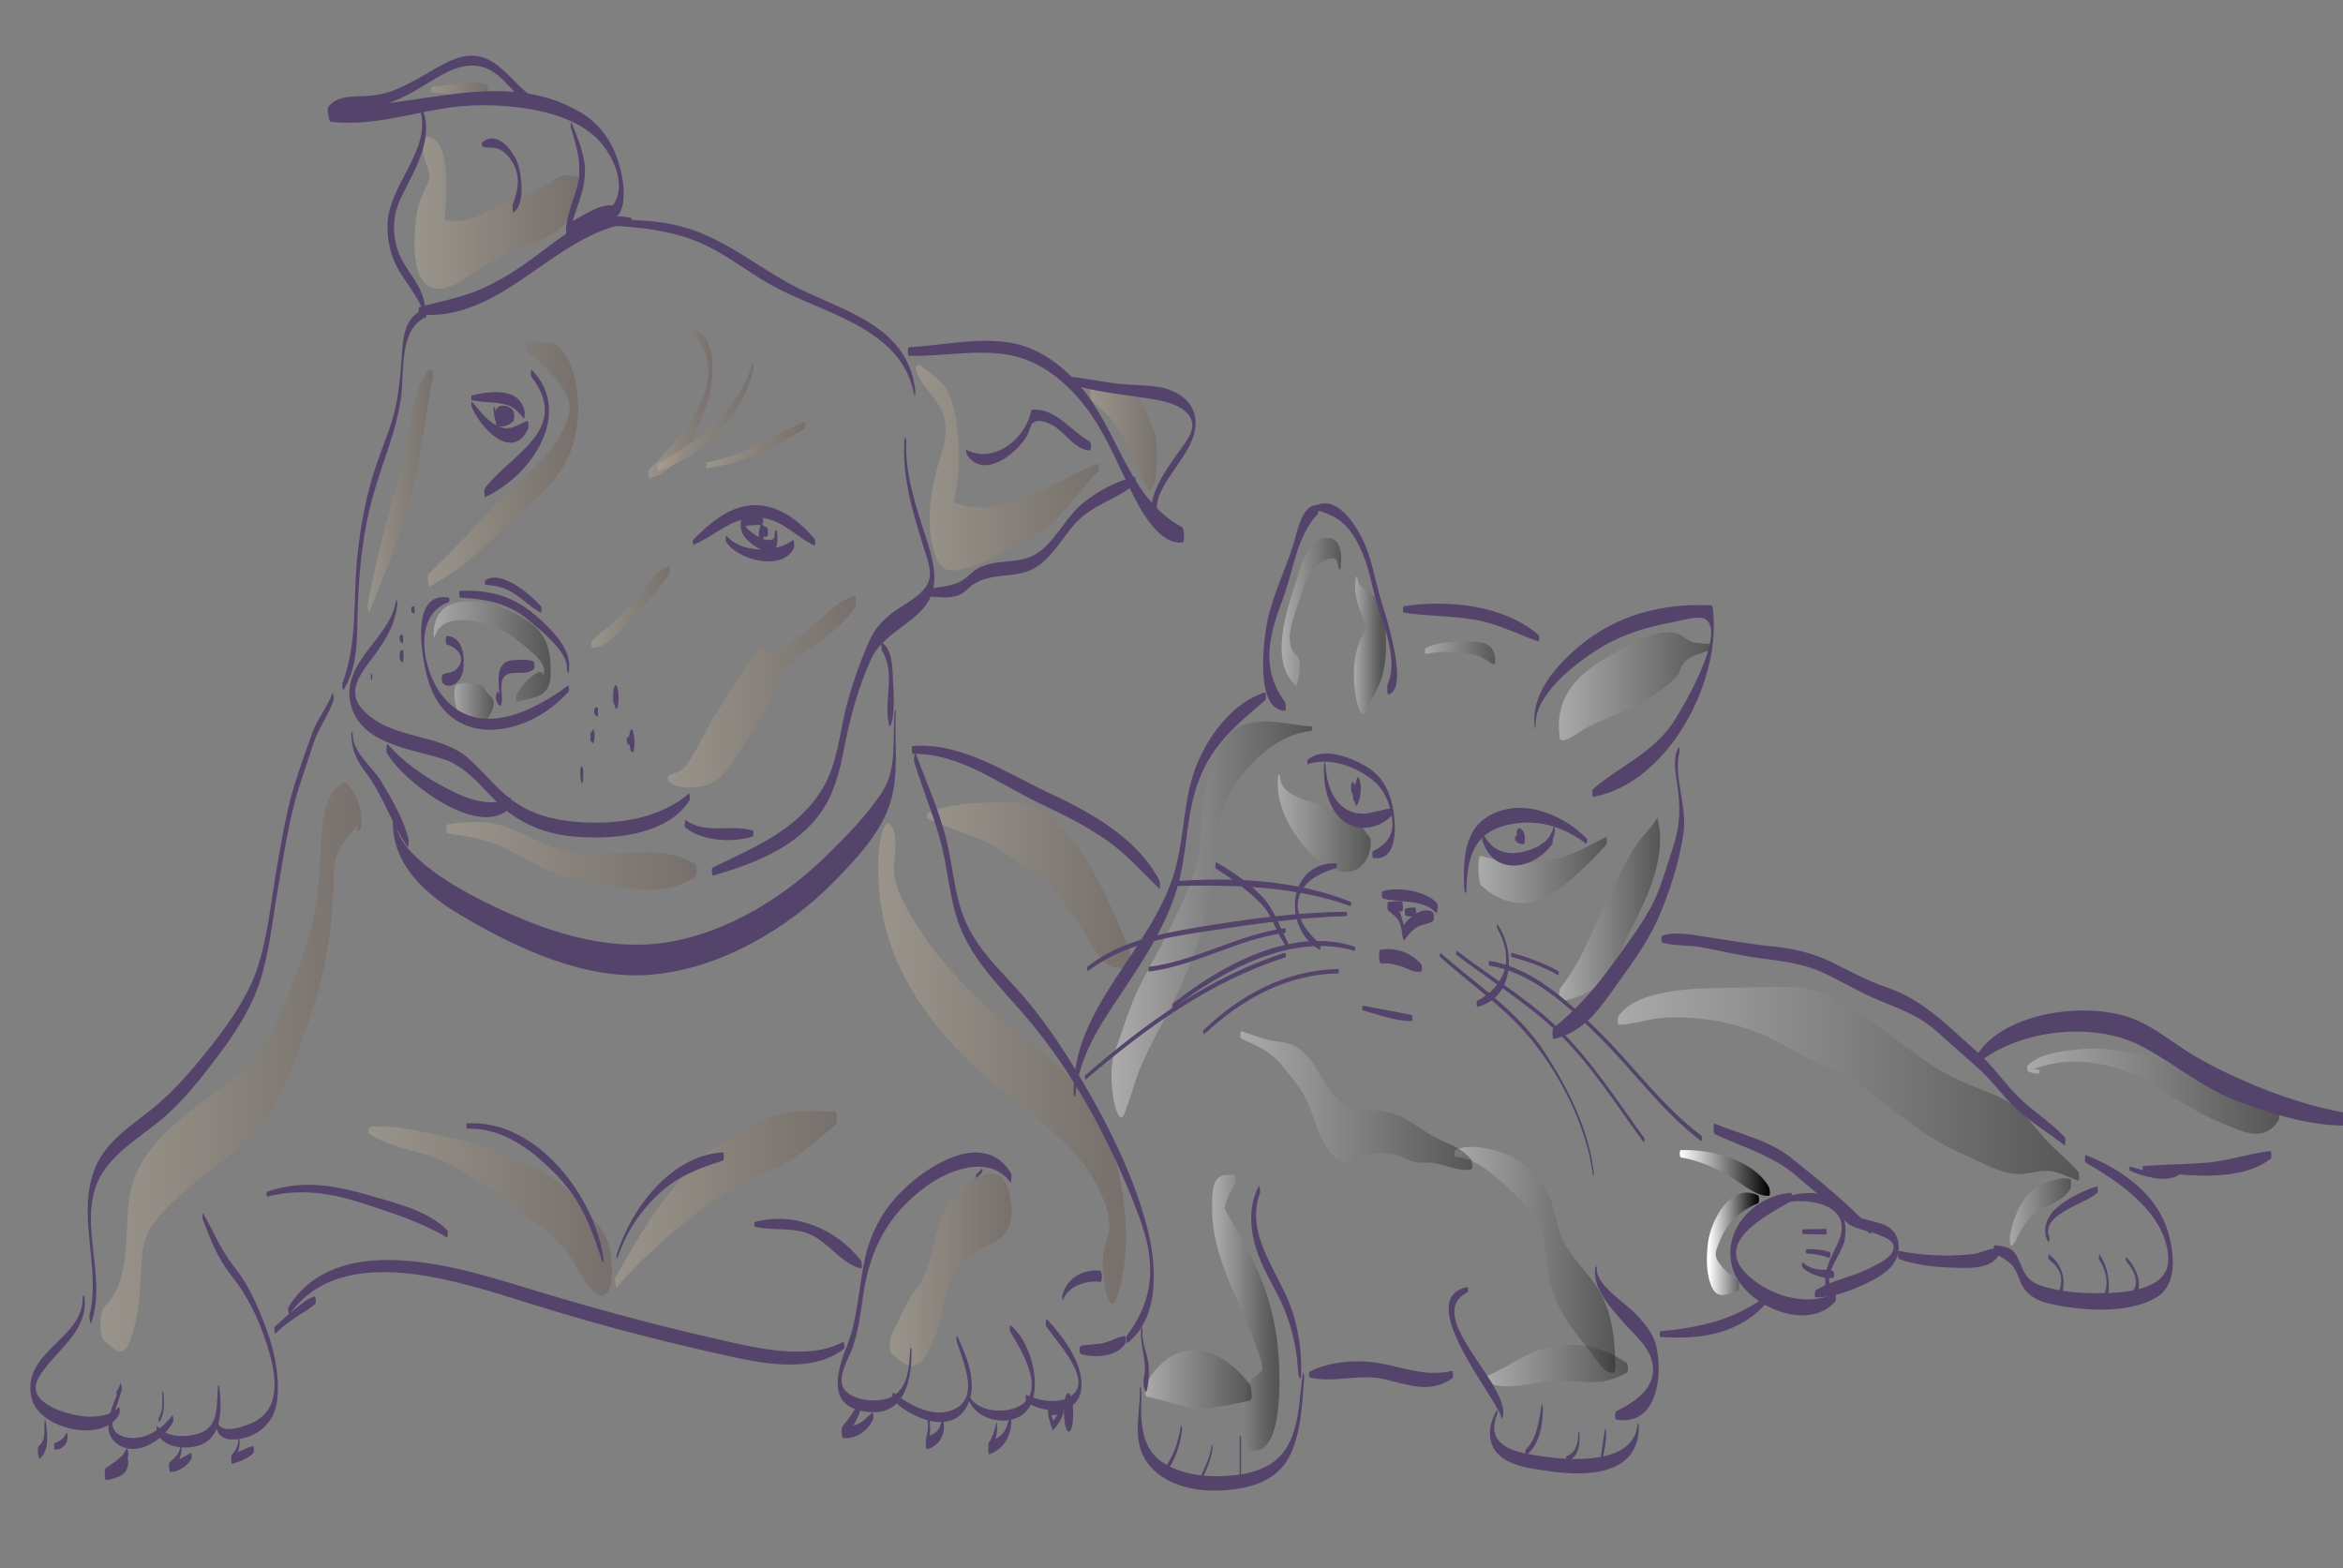 <svg width="493" height="330" viewBox="0 0 493 330" fill="none" xmlns="http://www.w3.org/2000/svg">
<rect x="0" y="0" width="493" height="330" fill="#808080" stroke="none"/>
<g clip-path="url(#clip0)">
<path d="M78.199 143.136C78.38 143.136 78.38 141.687 78.199 141.687C77.928 141.778 78.018 143.136 78.199 143.136Z" fill="#54436B"/>
<path d="M224.914 301.21C226.181 301.21 226.09 293.152 224.733 293.152C223.556 293.062 223.556 301.21 224.914 301.21Z" fill="#54436B"/>
<path opacity="0.33" d="M341.851 214.749C341.398 214.477 340.946 214.115 340.493 213.844V215.564C343.751 215.654 347.191 214.206 350.63 214.115C354.793 213.934 359.047 214.296 363.12 215.202C368.46 216.379 373.076 218.461 377.783 221.268C382.308 223.893 387.286 225.523 391.63 228.601C398.69 233.58 404.935 239.375 412.99 242.815C416.792 244.444 421.589 247.432 425.662 246.979C427.653 246.798 429.553 246.165 431.545 246.436C433.626 246.708 435.437 247.794 437.337 248.428C437.518 248.519 437.518 246.889 437.337 246.617C435.618 244.535 433.445 242.815 431.545 240.914C429.463 238.831 427.743 236.477 425.752 234.395C422.584 231.045 418.059 229.778 413.896 228.058C404.664 224.255 397.966 217.284 389.549 212.123C386.019 209.951 381.855 207.778 377.692 207.687C372.805 207.597 367.827 207.778 362.939 207.868C356.513 207.959 344.566 208.049 340.493 213.844C340.403 214.025 340.312 215.654 340.584 215.564C341.036 215.383 341.579 215.473 342.032 215.654C341.941 215.745 342.032 214.84 341.851 214.749Z" fill="url(#paint0_linear)"/>
<path opacity="0.33" d="M429.101 225.07C428.196 225.07 427.381 224.708 426.748 224.165V225.432C435.618 221.539 445.302 223.531 453.357 228.42C457.883 231.136 462.318 234.214 467.295 236.206C471.73 238.016 476.075 240.551 479.333 235.934C479.695 235.481 479.786 233.49 479.243 233.128C475.803 230.23 471.187 229.597 467.024 228.058C461.684 226.066 456.706 223.621 451.185 222.173C446.388 220.905 441.953 220.272 436.975 220.815C433.626 221.177 429.191 221.72 426.657 224.165C426.476 224.346 426.476 225.342 426.748 225.432C427.472 225.794 428.286 225.975 429.101 225.885C429.191 225.975 429.191 225.07 429.101 225.07Z" fill="url(#paint1_linear)"/>
<path d="M353.707 243.539C357.147 244.082 360.405 245.531 363.482 247.161C365.745 248.428 369.456 251.868 372.171 251.597C372.624 251.597 372.352 249.877 372.171 249.695C368.913 243.992 359.771 241.728 353.707 242C353.345 241.909 353.345 243.449 353.707 243.539Z" fill="url(#paint2_linear)"/>
<path d="M369.908 251.506C364.206 248.7 360.043 256.757 359.409 261.284C359.047 264.091 358.957 267.259 359.862 269.975C361.039 273.416 362.758 272.601 365.654 271.696C366.107 271.514 365.926 269.613 365.654 269.432C364.297 268.346 363.211 267.621 362.125 266.263C360.677 264.453 360.767 263.819 361.672 261.556C363.301 257.391 365.745 254.947 369.818 253.226C370.27 253.045 370.18 251.687 369.908 251.506Z" fill="url(#paint3_linear)"/>
<path opacity="0.33" d="M306.281 243.449C310.716 243.539 315.332 248.066 318.409 250.963C320.31 252.774 322.029 254.947 323.478 257.21C325.378 260.198 325.016 262.823 325.469 266.173C326.102 271.514 328.093 275.951 331.352 280.206C332.981 282.288 334.61 284.461 336.239 286.543C337.144 287.72 337.959 288.988 339.498 288.807C339.95 288.807 339.95 286.905 339.86 286.724C339.769 280.568 338.954 274.774 335.244 269.704C333.343 267.078 330.99 264.724 329.361 261.918C327.912 259.473 327.641 257.119 326.917 254.403C325.831 250.058 322.844 246.165 319.043 243.901C316.146 242.091 309.449 240.28 306.19 242C306.009 242.091 306.009 243.449 306.281 243.449Z" fill="url(#paint4_linear)"/>
<path opacity="0.33" d="M259.759 247.16C258.13 247.342 257.044 246.889 256.049 248.156C254.781 249.695 255.053 253.226 255.053 255.037C255.234 262.642 258.492 269.251 261.389 276.132C262.837 279.572 264.556 283.193 265.461 286.815C265.552 287.267 265.733 289.44 265.824 288.173C265.914 286.453 266.005 287.901 265.461 288.444C264.013 289.984 262.384 290.527 261.841 292.7C261.117 295.597 261.298 298.675 261.841 301.572C261.932 302.296 262.203 305.012 263.289 305.193C270.802 306.461 269.263 285.819 268.72 282.016C267.905 276.041 266.186 270.156 263.38 264.724L259.578 257.663C258.945 256.667 258.402 255.58 257.859 254.584C257.316 252.955 257.225 252.683 257.406 253.77C257.497 254.765 257.678 254.494 257.949 252.955C258.492 251.597 259.126 250.239 259.85 248.971C260.031 248.881 260.121 247.16 259.759 247.16Z" fill="url(#paint5_linear)"/>
<path opacity="0.33" d="M275.96 152.823C270.892 152.551 264.375 150.288 259.85 153.547C254.6 157.259 253.695 164.593 253.062 170.477C252.609 174.914 252.7 179.531 251.252 183.786C249.713 188.132 247.541 192.568 245.459 196.733C243.377 200.897 241.024 204.79 239.123 208.955C237.313 212.848 236.227 216.922 234.689 220.905C233.512 223.984 233.783 228.148 234.326 231.407C234.508 232.494 235.594 237.111 236.68 234.123C238.037 230.593 238.852 227.062 240.391 223.621C242.291 219.276 244.735 215.202 246.817 210.947C250.528 203.432 253.695 195.193 254.781 186.774C255.777 179.169 255.415 171.564 259.94 164.955C263.651 159.613 269.172 154.453 275.87 153.819C276.141 153.819 276.141 152.823 275.96 152.823Z" fill="url(#paint6_linear)"/>
<path opacity="0.33" d="M282.115 119.235C282.387 116.971 282.296 112.897 278.947 113.169C275.146 113.44 273.607 119.597 272.702 122.403C270.711 128.469 267 139.152 272.702 144.313C272.974 144.494 274.241 139.062 272.883 137.975C269.625 135.35 272.521 129.103 273.607 125.663C274.241 123.671 274.965 121.317 276.232 119.687C276.866 118.872 281.3 115.704 281.481 118.782C281.572 119.597 281.934 120.412 282.115 119.235Z" fill="url(#paint7_linear)"/>
<path opacity="0.33" d="M285.373 121.317C284.74 123.761 285.373 126.296 286.278 128.65C286.821 130.008 287.274 131.547 288.089 132.724C288.27 133.177 288.451 133.72 288.632 134.173C289.356 130.28 289.265 129.284 288.27 131.185C287.093 132.543 286.188 134.626 285.645 136.255C284.649 139.424 284.74 143.317 285.283 146.576C285.464 147.663 286.369 152.099 287.636 149.202C288.541 146.938 289.989 145.037 290.713 142.683C291.709 139.514 291.799 135.893 291.528 132.634C291.347 130.461 291.166 127.654 289.718 125.934C288.541 124.486 285.826 123.942 285.645 121.679C285.645 121.86 285.464 120.955 285.373 121.317Z" fill="url(#paint8_linear)"/>
<path opacity="0.33" d="M328.455 155.72C329.723 156.173 332.709 153.728 333.705 153.185C336.058 151.918 338.502 151.012 340.946 149.926C343.389 148.84 345.833 147.663 348.005 146.214C349.725 145.037 351.988 143.407 353.255 141.778C353.707 139.605 355.065 138.337 357.147 137.704C358.142 137.342 359.138 136.979 360.133 136.798C360.314 136.708 360.314 135.531 360.133 135.531C358.957 135.35 357.599 135.44 356.423 135.169C355.065 134.897 354.16 133.72 352.802 133.268C350.63 132.634 348.005 133.268 346.014 134.173C342.937 135.531 339.679 137.342 336.873 139.062C331.171 142.593 327.369 147.3 328.093 154.362C328.093 154.634 328.093 155.63 328.455 155.72Z" fill="url(#paint9_linear)"/>
<path opacity="0.33" d="M299.945 137.613C302.479 137.07 305.195 137.07 307.729 137.342C309.449 137.523 311.078 137.794 312.526 138.7C313.159 139.062 313.703 139.605 314.427 139.786C314.608 139.786 314.608 138.7 314.608 138.609C314.246 135.259 312.164 135.078 309.177 134.988C306.371 134.897 302.389 134.988 299.945 136.436C299.764 136.617 299.855 137.704 299.945 137.613Z" fill="url(#paint10_linear)"/>
<path opacity="0.33" d="M311.621 186.23C315.422 189.942 321.034 191.391 325.831 188.494C330.266 185.778 334.61 181.523 338.049 177.63C338.23 177.449 338.049 176 337.959 176.091C333.705 178.173 330.447 180.436 325.65 180.979C323.658 181.251 321.577 181.613 319.495 181.704C316.78 181.704 314.246 180.708 311.621 180.074C310.806 179.984 310.987 185.597 311.621 186.23Z" fill="url(#paint11_linear)"/>
<path opacity="0.33" d="M288.089 176C287.184 175.095 287.184 174.37 286.097 173.646C285.283 173.103 284.559 172.56 283.744 172.107C282.115 171.111 280.305 170.296 278.495 169.572C275.508 168.305 269.625 167.761 269.353 163.506C269.353 163.325 269.172 162.51 268.991 163.144C267.815 170.025 273.698 179.169 279.49 182.337C282.568 184.058 285.826 183.967 287.636 180.617C288.27 179.531 288.813 176.724 288.089 176Z" fill="url(#paint12_linear)"/>
<path opacity="0.33" d="M261.117 218.461C264.285 220 267.362 221.177 269.625 224.074C271.616 226.519 273.607 228.691 274.965 231.589C276.684 235.21 277.861 241.457 281.481 243.992C283.382 245.259 284.83 243.72 286.912 243.177C289.356 242.543 291.709 242.453 294.062 243.086C295.239 243.449 296.325 244.173 297.501 244.444C298.678 244.716 299.583 244.626 300.85 244.626C303.928 244.807 306.371 246.527 309.539 246.074C309.992 245.984 309.72 244.173 309.539 243.901C307.367 241.457 305.466 241.004 302.66 239.646C299.945 238.379 297.682 236.387 294.967 235.029C292.614 233.942 290.442 233.49 287.908 233.58C285.102 233.671 283.02 232.856 281.029 230.774C278.314 228.058 277.228 224.074 274.331 221.449C272.793 220 271.163 219.366 269.172 219.185C266.367 218.914 263.832 217.827 261.117 216.922C261.027 217.012 260.846 218.28 261.117 218.461Z" fill="url(#paint13_linear)"/>
<path opacity="0.33" d="M348.639 172.198C347.643 173.918 346.557 174.914 345.29 176.453C343.208 179.078 341.579 182.428 340.041 185.325C336.058 193.021 333.705 201.078 328.274 207.959C328.003 208.23 328.003 210.856 328.455 210.765C331.623 210.041 334.882 208.864 337.144 206.329C339.95 203.251 341.398 198.815 343.299 195.193C346.738 188.856 350.721 179.893 348.82 172.469C348.91 172.469 348.729 171.926 348.639 172.198Z" fill="url(#paint14_linear)"/>
<path opacity="0.33" d="M423.308 262.099C424.032 261.556 424.485 260.198 424.938 259.473C425.571 258.206 426.386 257.029 427.381 256.033C429.825 253.589 433.807 253.226 435.618 250.148C435.799 249.877 435.98 248.156 435.527 248.066C434.169 247.613 432.269 248.247 430.911 248.7C429.372 249.152 427.834 250.148 426.748 251.325C424.757 253.498 423.489 256.938 422.946 259.835C422.856 260.016 422.856 262.461 423.308 262.099Z" fill="url(#paint15_linear)"/>
<path opacity="0.33" d="M312.797 290.798C316.146 292.609 321.667 291.161 325.197 290.708C327.731 290.436 330.266 290.617 332.8 290.708C336.692 290.979 338.773 290.708 342.303 288.807C342.665 288.626 342.575 286.996 342.303 286.815C337.144 283.193 331.804 282.198 325.559 283.556C321.034 284.551 317.142 287.811 312.797 289.531C312.526 289.712 312.616 290.708 312.797 290.798Z" fill="url(#paint16_linear)"/>
<path opacity="0.33" d="M263.018 291.342C260.122 287.539 256.23 284.28 251.252 284.099C246.817 284.008 243.015 287.449 241.115 291.342C240.934 291.704 240.843 293.786 241.296 293.877C244.916 294.51 248.265 296.049 252.066 296.23C256.049 296.412 259.216 295.416 263.018 294.691C263.651 294.51 263.289 291.704 263.018 291.342Z" fill="url(#paint17_linear)"/>
<path opacity="0.33" d="M192.783 77.86C193.598 80.667 195.408 82.115 197.037 84.469C200.024 88.815 199.028 92.708 197.58 97.235C195.679 103.391 194.593 111.086 196.946 117.152C197.852 119.506 199.119 120.321 201.472 119.959C205.726 119.144 209.256 117.243 213.057 115.251C216.406 113.531 219.664 111.811 222.379 109.095C225.457 105.835 227.991 102.214 231.159 99.045C231.34 98.864 231.249 97.416 231.068 97.506C224.914 99.951 219.121 103.844 212.785 105.654C209.165 106.741 203.916 107.374 200.567 105.564C200.024 105.292 199.028 104.568 198.485 104.387C198.214 112.082 198.485 114.346 199.209 111.268L199.752 109.366C201.834 102.576 202.377 94.881 201.11 87.909C200.748 85.827 200.205 83.473 199.028 81.663C197.671 79.58 195.317 78.313 193.507 76.683C193.417 76.593 193.326 76.593 193.326 76.683C193.145 76.774 192.964 76.955 192.783 77.045C192.602 77.045 192.693 77.679 192.783 77.86Z" fill="url(#paint18_linear)"/>
<path opacity="0.33" d="M229.711 84.198C230.978 85.646 232.607 86.733 233.874 88.272C235.232 89.992 236.318 91.712 237.132 93.704C238.399 96.601 239.667 99.498 241.115 102.305C242.563 104.93 243.106 100.675 243.196 99.588C243.558 96.51 243.649 92.436 242.382 89.539C244.011 98.049 244.282 99.951 243.377 95.152C243.287 94.156 243.196 93.16 243.015 92.165C242.744 90.626 242.291 89.358 241.658 87.909C240.934 86.37 240.119 84.469 238.942 83.202C236.951 81.119 231.973 80.486 229.62 81.662C229.258 82.025 229.439 83.835 229.711 84.198Z" fill="url(#paint19_linear)"/>
<path opacity="0.33" d="M89.332 33.407C90.871 37.844 90.689 36.848 89.241 40.197C88.246 42.37 87.612 44.543 87.431 46.988C87.069 51.062 86.345 61.111 92.771 60.749C95.758 60.568 98.654 57.852 101.188 56.403C103.723 54.955 106.347 53.687 109.063 52.601C111.778 51.514 114.674 50.337 117.118 48.617C119.924 46.626 120.648 44 121.643 40.831C121.824 40.288 122.096 37.3 121.372 37.119C119.924 36.938 119.2 36.667 117.842 37.119C116.756 37.481 115.67 38.568 114.674 39.111C112.049 40.56 109.334 41.646 106.528 42.642C103.813 43.728 101.279 45.449 98.473 46.173C97.025 46.626 95.667 46.535 94.219 46.354C92.862 46.173 91.233 45.177 90.056 45.086C88.97 55.86 89.151 59.119 90.599 54.955C90.689 54.683 90.871 54.411 90.961 54.14C91.504 52.963 92.047 51.786 92.5 50.609C93.495 47.803 93.767 44.724 93.857 41.737C93.948 38.84 94.491 28.518 89.603 28.79C88.517 28.971 89.151 32.955 89.332 33.407Z" fill="url(#paint20_linear)"/>
<path opacity="0.33" d="M90.871 19.375C92.771 19.646 94.672 19.827 96.663 20.008C98.564 20.189 100.736 20.823 102.456 19.737C102.818 19.556 102.727 18.107 102.456 17.926C100.736 16.93 98.654 17.564 96.663 17.654C94.762 17.835 92.862 18.017 90.871 18.288C90.689 18.379 90.78 19.375 90.871 19.375Z" fill="url(#paint21_linear)"/>
<path opacity="0.33" d="M124.63 136.255C127.436 136.708 131.147 132 132.867 130.189C135.672 127.202 138.659 124.123 140.831 120.683C140.922 120.502 140.922 118.963 140.741 119.054C137.663 120.412 135.401 124.123 133.229 126.568C131.961 128.016 130.604 129.556 129.156 130.914C127.708 132.272 125.807 133.358 124.54 134.897C124.359 135.169 124.359 136.255 124.63 136.255Z" fill="url(#paint22_linear)"/>
<path opacity="0.33" d="M94.129 175.366C98.473 176 102.456 176.543 106.347 178.535C110.33 180.527 114.131 182.971 118.385 184.329C122.73 185.687 127.345 186.23 131.78 186.864C137.03 187.588 141.646 187.407 146.262 184.51C146.714 184.239 146.714 182.066 146.262 181.794C138.025 176.815 127.979 181.16 118.928 178.988C114.855 177.992 111.325 175.909 107.524 174.37C102.999 172.469 98.835 172.741 94.038 173.465C93.767 173.465 93.857 175.276 94.129 175.366Z" fill="url(#paint23_linear)"/>
<path opacity="0.33" d="M140.65 164.321C142.008 166.132 147.076 165.86 148.977 165.136C152.326 163.868 154.588 159.794 156.399 156.897C157.394 155.358 158.299 153.728 159.385 152.28C160.472 150.831 161.286 149.926 161.829 148.206C162.553 145.671 162.825 143.226 164.725 141.235C169.432 136.074 176.13 133.72 179.931 127.654C180.112 127.383 180.112 125.119 179.84 125.3C176.673 126.296 174.5 128.65 171.966 130.732C170.518 132 169.07 133.177 167.531 134.354C165.359 136.165 164.182 138.428 160.834 136.165C160.562 135.802 160.291 135.802 160.019 136.165C156.58 140.329 153.864 145.218 150.878 149.745C148.977 152.642 147.71 155.811 145.9 158.708C145.085 159.975 144.271 161.605 142.913 162.329C142.098 162.782 141.374 162.691 140.65 163.235C140.469 163.325 140.56 164.14 140.65 164.321Z" fill="url(#paint24_linear)"/>
<path opacity="0.33" d="M90.871 77.86C90.69 77.769 90.509 77.77 90.328 77.679C90.328 77.679 90.237 77.679 90.237 77.769C86.164 83.021 86.436 91.259 84.716 97.416C82.001 107.284 79.195 117.062 77.385 127.111C77.294 127.383 77.566 129.193 77.747 128.741C80.915 120.593 84.354 112.626 86.526 104.115C88.608 95.876 89.603 87.185 91.142 78.856C91.052 78.675 91.142 77.86 90.871 77.86Z" fill="url(#paint25_linear)"/>
<path opacity="0.33" d="M75.213 174.823C76.389 174.733 76.027 172.56 75.937 171.835C75.756 168.848 74.85 166.946 72.95 164.774C72.859 164.683 72.678 164.683 72.588 164.593C67.972 166.494 67.7 174.099 67.519 178.263C67.157 184.601 66.886 190.848 64.985 197.004C63.265 202.798 60.912 208.593 58.559 214.115C56.025 220.272 52.314 224.346 47.155 228.329C39.009 234.667 29.053 240.914 27.243 251.778C26.066 259.202 27.877 269.342 21.812 275.136C20.907 276.041 20.907 281.292 21.994 282.107C23.08 282.831 24.256 284.642 25.614 284.28C26.971 284.008 27.605 281.473 27.967 280.387C29.415 275.679 29.506 270.519 29.777 265.72C30.049 261.103 30.863 258.839 34.031 255.309C38.557 250.239 44.349 246.436 49.508 242.091C54.486 237.926 57.744 233.309 60.279 227.333C62.813 221.177 65.257 214.568 67.067 208.14C68.968 201.259 69.782 194.198 70.144 187.045C70.325 184.239 69.963 181.342 71.321 178.807C71.954 177.63 72.859 176.543 73.583 175.547C73.131 176.181 75.937 172.379 75.213 174.008C75.122 174.099 75.031 174.823 75.213 174.823Z" fill="url(#paint26_linear)"/>
<path opacity="0.33" d="M187.172 173.375C185.814 172.107 184.999 178.263 184.999 178.263C184.637 181.161 184.728 184.148 184.999 187.136C185.361 191.753 186.357 196.28 188.077 200.626C191.607 209.588 197.671 217.284 204.549 223.984C211.88 231.136 221.203 236.296 227.538 244.354C230.254 247.794 233.784 253.951 233.421 258.568C233.331 259.564 232.335 262.008 232.154 263.728C231.883 266.535 232.064 269.432 232.788 272.148C233.059 273.325 234.055 275.588 234.87 273.325C238.49 262.733 236.861 250.42 233.512 240.008C230.344 229.959 222.651 224.074 214.777 217.827C206.993 211.671 199.571 204.7 194.05 196.37C191.607 192.749 188.439 187.77 188.077 183.243C187.896 181.161 189.434 175.457 187.172 173.375Z" fill="url(#paint27_linear)"/>
<path opacity="0.33" d="M212.786 253.407C212.152 248.79 210.794 245.259 205.545 247.794C202.196 249.424 199.933 252.14 198.395 255.49C196.766 259.111 196.404 263.095 195.136 266.807C194.503 268.708 193.598 270.156 192.421 271.695C190.43 274.502 189.253 277.671 187.624 280.749C187.262 281.473 186.9 284.37 187.715 284.914C189.253 286 190.792 287.992 192.874 287.177C194.231 286.634 195.227 284.461 195.86 283.193C197.852 279.3 198.214 275.045 199.481 270.971C201.019 266.173 204.006 263.819 208.351 261.827C211.88 260.379 213.329 257.21 212.786 253.407Z" fill="url(#paint28_linear)"/>
<path opacity="0.33" d="M195.136 172.198C200.567 174.823 206.359 175.909 211.428 179.44C215.41 182.156 219.755 185.144 222.922 188.856C225.638 191.934 227.629 195.556 229.801 198.996C231.702 202.074 233.602 204.519 237.585 203.432C238.309 203.251 237.947 200.444 237.675 199.992C233.784 190.757 229.892 180.708 222.651 173.375C219.121 169.844 215.772 168.486 210.794 168.757C205.816 168.938 199.662 168.938 195.136 171.111C194.955 171.111 194.955 172.107 195.136 172.198Z" fill="url(#paint29_linear)"/>
<path opacity="0.33" d="M78.923 237.021C78.471 236.93 78.109 237.021 77.656 237.202C77.385 237.292 77.475 238.469 77.656 238.56C81.82 241.276 87.341 242 92.047 243.811C98.202 246.255 103.27 250.148 108.52 254.132C112.593 257.3 117.027 260.107 120.014 264.453C121.191 266.173 124.721 273.868 127.255 272.42C129.699 271.062 128.703 262.642 127.617 260.65C128.251 263.366 128.341 263.638 127.888 261.646C127.798 261.284 127.707 261.012 127.617 260.65C127.255 259.654 126.621 258.749 125.988 257.934C124.721 256.305 123.273 254.765 122.005 253.226C119.019 249.424 115.579 247.07 111.144 244.988C106.076 242.543 100.736 240.461 95.215 239.465C89.875 238.469 82.996 236.387 77.656 237.202C77.656 237.654 77.747 238.107 77.747 238.56C78.109 238.379 78.561 238.198 78.923 238.016C79.104 238.016 79.014 237.111 78.923 237.021Z" fill="url(#paint30_linear)"/>
<path opacity="0.33" d="M129.699 270.881C135.763 264 143.094 257.572 150.606 252.321C154.679 249.514 159.204 247.523 163.639 245.531C168.255 243.449 171.876 239.827 175.858 236.658C176.22 236.387 176.13 233.852 175.677 233.852C170.88 233.942 166.626 233.218 162.01 235.119C157.847 236.84 153.864 238.831 150.244 241.547C141.374 248.156 134.767 259.383 129.427 268.889C129.337 269.251 129.608 270.971 129.699 270.881Z" fill="url(#paint31_linear)"/>
<path opacity="0.33" d="M145.719 69.984C154.589 79.671 143.637 91.621 136.577 98.774C136.396 98.955 136.396 100.675 136.668 100.584C143.184 99.498 147.891 88.543 149.249 83.021C150.244 78.675 150.878 71.07 145.719 68.988C145.628 68.897 145.628 69.802 145.719 69.984Z" fill="url(#paint32_linear)"/>
<path opacity="0.33" d="M158.299 76.593C155.222 86.733 147.167 92.436 138.478 97.597C138.206 97.778 138.387 99.226 138.478 99.136C147.891 96.148 156.308 87.366 158.48 77.77C158.661 77.588 158.48 76.321 158.299 76.593Z" fill="url(#paint33_linear)"/>
<path opacity="0.33" d="M148.796 98.502C155.856 97.597 163.458 93.975 169.341 90.082C169.522 89.901 169.341 88.724 169.251 88.724C162.463 91.621 156.127 96.058 148.705 97.235C148.524 97.235 148.615 98.502 148.796 98.502Z" fill="url(#paint34_linear)"/>
<path opacity="0.33" d="M90.328 123.399C97.387 119.959 102.999 113.893 108.701 108.642C113.317 104.296 117.933 100.856 120.195 94.609C121.824 89.901 122.096 84.379 120.919 79.58C120.376 77.407 119.562 75.053 118.023 73.424C115.851 71.251 113.588 72.066 110.873 72.066C110.601 72.066 110.601 73.967 110.873 74.148C113.86 76.049 118.928 81.029 119.743 84.741C120.467 88.181 117.208 92.979 115.127 95.424C111.687 99.407 107.434 102.757 103.813 106.65C99.378 111.449 95.034 116.156 90.237 120.683C89.784 120.955 90.147 123.49 90.328 123.399Z" fill="url(#paint35_linear)"/>
<path opacity="0.33" d="M91.414 134.082C93.314 127.292 105.261 131.638 108.429 134.354C109.968 135.712 114.765 138.881 114.493 141.235C114.222 143.498 114.765 140.601 112.955 141.597C111.144 142.593 109.696 144.403 108.701 146.123C108.61 146.304 108.52 147.753 108.791 147.663C112.774 146.576 115.67 146.757 115.851 142.049C116.032 137.975 115.398 134.263 112.231 131.547C106.891 126.93 91.323 122.132 91.233 133.539C91.233 133.539 91.323 134.263 91.414 134.082Z" fill="url(#paint36_linear)"/>
<path opacity="0.33" d="M95.939 148.477C96.03 148.84 95.396 144.494 95.577 146.033C95.577 146.395 95.668 146.757 95.668 147.119C95.758 147.844 95.939 148.568 96.12 149.292C96.482 150.469 97.297 151.827 98.383 152.461C99.107 152.914 100.464 153.366 101.279 153.004C102.003 152.642 102.365 151.737 102.637 151.103C102.999 150.469 103.451 149.835 103.632 149.202C103.813 148.568 103.994 147.753 103.723 147.119C103.542 146.667 103.18 146.486 102.818 146.123C102.275 145.58 102.003 144.765 101.37 144.313C100.555 143.86 99.288 143.86 98.383 143.77C97.659 143.679 96.663 143.679 96.03 144.132C95.305 144.584 95.758 147.663 95.939 148.477Z" fill="url(#paint37_linear)"/>
<path d="M69.601 25.621C77.656 26.527 84.897 24.263 92.771 22.905C98.473 21.91 104.356 21.91 110.058 22.724C115.579 23.539 121.734 25.259 125.807 29.333C129.608 33.226 132.685 41.012 127.436 44.634C127.255 44.724 127.255 46.173 127.526 46.173C131.961 46.535 131.418 39.926 130.875 37.119C129.88 31.597 127.164 26.617 122.277 23.72C105.623 13.761 86.979 23.449 69.42 22.181C69.058 22.181 68.967 25.531 69.601 25.621Z" fill="#54436B"/>
<path d="M120.105 26.798C121.553 31.506 122.82 35.761 121.01 40.741C120.195 43.095 119.471 45.267 119.109 47.803C119.109 47.984 119.109 50.247 119.471 50.066C123.182 48.165 126.078 45.72 130.332 44.905C130.604 44.815 130.513 43.547 130.332 43.457C126.259 42.28 123.001 45.449 119.471 46.988C119.562 47.893 119.652 48.708 119.743 49.613C120.467 44.905 123.182 40.741 123.092 35.852C123.001 32.23 121.553 29.152 120.286 25.802C120.105 25.531 120.014 26.617 120.105 26.798Z" fill="#54436B"/>
<path d="M69.239 24.445C71.411 21.638 76.208 22.815 79.285 22.272C83.811 21.547 87.884 18.741 91.685 16.477C95.849 14.033 100.193 12.313 104.537 15.663C107.343 17.835 109.063 21.185 112.593 22.272C112.683 22.272 112.864 20.914 112.593 20.733C109.153 18.65 106.981 15.119 103.632 13.037C99.288 10.23 95.034 12.403 91.052 14.757C87.069 17.021 82.996 19.646 78.29 20.099C75.303 20.461 71.049 19.737 69.058 22.543C68.786 22.996 69.148 24.445 69.239 24.445Z" fill="#54436B"/>
<path d="M88.517 23.539C90.599 31.868 81.729 38.93 81.548 47.259C81.458 49.704 81.91 52.148 82.725 54.412C84.354 58.757 88.427 62.198 89.332 66.724C89.513 67.449 89.603 66.272 89.603 66.091C89.513 62.922 88.427 60.568 86.617 57.942C84.354 54.683 83.087 52.329 82.906 48.346C82.815 44.362 84.082 42.099 85.893 38.568C88.246 33.951 91.233 27.794 88.698 22.634C88.517 22.362 88.427 23.358 88.517 23.539Z" fill="#54436B"/>
<path d="M132.867 45.901C125.083 43.91 118.657 49.432 112.864 53.778C109.244 56.494 105.442 58.938 101.37 60.749C97.116 62.65 92.681 63.374 88.246 64.642C87.974 64.733 88.065 66.181 88.246 66.181C105.895 67.72 116.484 49.16 132.776 46.897C133.048 46.897 133.048 45.901 132.867 45.901Z" fill="#54436B"/>
<path d="M89.513 65.004C85.531 66.362 84.897 70.074 84.625 73.786C84.354 77.588 84.082 81.391 83.358 85.103C82.453 89.539 80.643 93.523 79.195 97.778C77.023 104.206 75.755 110.996 75.122 117.696C74.307 126.568 75.213 135.35 72.045 143.77C71.954 144.041 72.135 145.309 72.226 145.218C75.122 140.782 75.122 135.169 75.213 130.099C75.394 121.407 76.118 112.807 78.471 104.387C80.371 97.416 83.358 90.988 84.354 83.835C85.168 78.403 83.811 69.35 89.603 66.724C89.875 66.543 89.694 65.004 89.513 65.004Z" fill="#54436B"/>
<path d="M128.432 47.44C134.405 47.803 140.56 48.436 146.171 50.609C152.054 52.873 156.851 56.947 162.372 60.025C173.143 66 189.706 68.897 192.331 82.93C192.512 83.745 192.602 82.659 192.602 82.387C191.244 69.169 178.935 65.909 168.527 60.93C161.648 57.58 155.584 52.601 148.615 49.523C142.189 46.626 135.401 46.082 128.432 46.354C128.251 46.173 128.251 47.44 128.432 47.44Z" fill="#54436B"/>
<path d="M190.339 92.255C189.706 99.951 191.969 107.465 194.231 114.798C194.955 117.243 196.404 120.321 195.227 122.765C194.141 124.938 191.697 126.296 189.796 127.564C186.629 129.556 184.366 131.547 182.827 135.078C180.927 139.333 179.207 144.313 178.03 148.84C176.582 154.634 176.22 160.7 173.052 165.951C167.803 174.642 158.752 178.263 149.973 182.519C149.611 182.7 149.882 184.239 149.973 184.239C158.299 181.885 167.35 178.444 172.6 171.111C175.406 167.218 176.582 162.691 177.487 158.074C178.754 151.465 180.474 144.856 183.28 138.7C186.448 131.728 196.313 130.551 196.585 122.041C196.675 119.235 195.951 116.7 195.136 114.074C192.964 107.193 190.339 100.041 190.701 92.708C190.611 92.527 190.339 91.44 190.339 92.255Z" fill="#54436B"/>
<path d="M191.245 74.873C198.214 75.053 205.454 73.424 212.333 74.691C219.031 75.868 224.642 80.576 228.715 86.008C232.697 91.35 235.141 97.597 238.128 103.572C240.029 107.375 243.83 114.617 248.808 114.165C249.351 114.074 249.17 111.177 248.717 110.905C237.404 104.93 235.322 90.445 227.176 81.119C223.285 76.683 218.307 72.971 212.333 72.066C205.273 70.98 198.214 72.7 191.245 73.062C190.973 73.062 190.973 74.873 191.245 74.873Z" fill="#54436B"/>
<path d="M223.285 80.123C229.892 82.658 236.861 82.93 243.739 84.198C246.455 84.741 250.89 86.099 250.89 89.539C250.89 91.531 248.717 94.066 247.631 95.605C244.464 100.132 239.395 107.103 244.283 112.354C244.373 112.444 244.645 110.543 244.373 110.091C239.848 103.21 252.519 96.058 251.523 88.181C251.071 84.56 248.265 82.568 244.916 81.662C241.839 80.938 238.581 81.119 235.413 80.757C231.34 80.305 227.357 79.309 223.285 79.128C223.104 79.128 223.104 80.033 223.285 80.123Z" fill="#54436B"/>
<path d="M195.317 125.482C197.309 125.572 199.843 126.025 201.743 125.21C202.92 124.757 203.554 123.852 204.549 123.128C208.713 120.14 214.053 122.041 218.306 119.144C221.836 116.79 223.737 112.716 226.633 109.728C230.163 106.107 235.051 105.021 238.852 101.852C239.033 101.671 238.942 100.222 238.761 100.313C234.96 101.218 230.978 103.3 227.9 105.835C224.461 108.642 222.56 112.897 219.212 115.704C215.229 119.054 210.432 117.333 206.088 119.416C204.64 120.049 203.825 121.317 202.467 122.132C200.386 123.399 197.671 123.49 195.408 123.852C195.046 123.852 195.046 125.482 195.317 125.482Z" fill="#54436B"/>
<path d="M101.55 30.872C102.637 31.235 103.723 30.872 104.809 31.325C105.985 31.778 106.89 32.683 107.524 33.679C109.606 36.757 109.153 39.745 107.886 43.004C107.796 43.185 107.886 44.905 108.067 44.724C110.511 42.914 109.787 37.21 109.063 34.766C108.248 32.049 104.718 27.16 101.46 29.967C101.369 30.058 101.369 30.872 101.55 30.872Z" fill="#54436B"/>
<path d="M203.373 95.514C206.812 101.128 213.872 95.514 216.134 91.621C216.496 90.988 216.768 89.539 217.22 89.087C218.488 87.909 220.75 88.996 222.017 89.811C224.461 91.44 226.271 94.609 229.349 94.79C229.62 94.79 229.62 93.07 229.258 92.889C225.276 90.626 222.108 85.827 217.13 86.189C217.039 86.189 216.949 86.552 216.949 86.552C215.682 92.527 208.984 97.687 203.282 94.609C203.282 94.519 203.282 95.424 203.373 95.514Z" fill="#54436B"/>
<path d="M111.778 79.218C120.376 90.444 107.434 95.514 102.003 102.757C101.822 102.938 101.913 104.658 102.094 104.568C111.687 100.222 120.829 87.004 111.869 77.77C111.778 77.588 111.597 78.856 111.778 79.218Z" fill="#54436B"/>
<path d="M145.9 114.617C150.606 112.716 153.683 108.914 159.204 108.914C164.454 108.914 167.079 112.807 171.423 114.798C171.514 114.889 171.604 113.531 171.423 113.44C168.346 109.728 164.092 106.379 159.114 106.288C153.683 106.198 149.43 110 145.809 113.621C145.719 113.712 145.809 114.708 145.9 114.617Z" fill="#54436B"/>
<path d="M152.778 113.984C155.222 117.877 164.725 120.321 167.079 115.251C167.169 114.979 167.079 113.44 166.898 113.621C163.277 116.428 155.856 116.428 152.778 112.626C152.778 112.535 152.597 113.712 152.778 113.984Z" fill="#54436B"/>
<path d="M99.197 85.465C100.917 89.901 107.796 97.325 111.144 90.173C111.235 89.992 111.235 88.453 110.963 88.543C108.429 89.63 106.981 90.988 104.175 89.358C102.094 88.091 100.736 86.189 99.197 84.379C99.197 84.198 99.107 85.284 99.197 85.465Z" fill="#54436B"/>
<path d="M99.288 84.198C101.279 84.65 103.451 84.56 105.533 84.922C107.886 85.374 108.791 86.28 110.239 88.091C110.33 88.272 110.42 87.004 110.42 86.914C109.696 81.481 103.361 82.206 99.288 83.202C99.107 83.202 99.107 84.198 99.288 84.198Z" fill="#54436B"/>
<path d="M96.844 125.753C102.365 126.025 106.981 126.93 111.325 130.551C113.769 132.634 119.471 137.07 119.29 140.601C119.29 140.782 119.471 142.14 119.652 141.416C120.376 137.432 117.571 134.173 114.946 131.547C109.515 126.115 104.537 124.033 96.754 124.305C96.573 124.305 96.573 125.753 96.844 125.753Z" fill="#54436B"/>
<path d="M94.4 125.753C85.712 124.214 88.97 140.148 90.418 144.132C95.396 158.074 111.506 154.815 119.652 145.49C119.833 145.309 119.652 144.132 119.562 144.222C112.231 149.654 100.645 155.63 93.224 146.576C88.879 141.325 86.617 129.374 94.491 126.658C94.581 126.658 94.581 125.753 94.4 125.753Z" fill="#54436B"/>
<path d="M94.038 135.621C95.668 135.984 97.478 137.613 96.935 139.424C96.663 140.148 96.12 140.872 95.396 141.235C94.672 141.597 93.767 141.506 93.133 141.959C92.862 142.14 92.952 143.498 93.133 143.679C94.129 144.765 95.487 144.313 96.392 143.317C97.297 142.321 97.568 140.872 97.568 139.605C97.659 137.07 96.935 133.901 93.948 133.811C93.767 133.901 93.676 135.531 94.038 135.621Z" fill="#54436B"/>
<path d="M104.447 147.391C104.718 147.934 104.628 148.296 105.352 148.477C105.533 148.568 105.533 147.663 105.623 147.572C105.714 145.852 104.809 142.683 106.8 141.868C108.61 141.144 110.782 142.14 112.321 140.782C112.502 140.601 112.502 139.243 112.231 139.152C111.054 138.7 109.696 138.79 108.52 138.881C107.434 138.881 106.257 139.062 105.623 140.058C104.356 141.959 105.171 144.856 105.08 147.029C105.171 146.757 105.261 146.486 105.352 146.123C104.899 146.123 104.899 145.761 104.718 145.49C104.537 145.309 104.447 146.123 104.447 146.123C104.266 146.486 104.266 147.119 104.447 147.391Z" fill="#54436B"/>
<path d="M83.358 126.296C82.182 134.354 71.773 139.152 73.764 148.025C75.755 156.716 86.798 157.531 93.495 159.794C99.288 161.786 102.456 167.49 107.162 171.021C110.963 173.827 115.127 175.366 119.743 175.909C127.888 176.815 140.198 176.091 145.085 168.395C145.266 168.123 145.085 166.856 144.995 166.947C138.84 172.198 130.242 173.465 122.458 173.012C117.752 172.741 113.226 171.835 109.153 169.3C105.08 166.765 102.365 163.054 98.926 159.885C92.681 154 82.544 155.992 76.299 149.292C72.226 144.856 77.113 140.42 79.738 136.527C81.82 133.539 83.268 130.551 83.63 126.93C83.539 126.749 83.449 125.844 83.358 126.296Z" fill="#54436B"/>
<path d="M81.367 158.346C84.625 164.321 101.007 176.905 107.434 169.844C107.705 169.572 107.434 167.761 107.343 167.761C103.27 170.206 97.659 167.852 93.948 165.86C89.422 163.506 84.897 160.428 81.548 156.535C81.367 156.535 81.186 157.984 81.367 158.346Z" fill="#54436B"/>
<path d="M129.065 147.663C129.246 148.206 129.427 148.749 129.608 149.202C129.699 149.202 129.699 149.111 129.789 149.111C129.88 149.021 129.97 148.749 129.97 148.658C130.151 148.025 130.151 147.3 130.151 146.576C130.151 145.942 130.061 145.309 129.88 144.675C129.789 144.494 129.699 143.951 129.427 144.222C129.246 144.403 129.246 144.765 129.156 144.856C129.246 144.584 129.246 144.584 129.156 144.856C129.065 145.037 129.065 145.309 129.065 145.58C128.975 146.305 128.975 147.029 129.065 147.663Z" fill="#54436B"/>
<path d="M124.359 155.992C124.54 156.082 124.54 156.082 124.63 156.354C124.721 156.444 124.721 156.444 124.811 156.354C124.992 156.082 124.992 155.811 125.083 155.449C125.083 154.905 125.173 154.272 124.992 153.728C124.811 153.366 124.721 153.457 124.63 153.819C124.721 153.547 124.63 153.728 124.54 153.909C124.449 154.091 124.449 154.272 124.449 154.453C124.54 154.272 124.54 154.091 124.63 153.909C124.54 154 124.449 154.091 124.359 154.091C124.178 154.181 124.268 154.815 124.268 154.996C124.178 155.268 124.178 155.811 124.359 155.992Z" fill="#54436B"/>
<path d="M125.264 150.469C125.445 150.56 125.626 150.922 125.716 150.65C125.897 150.469 125.807 149.926 125.807 149.745C125.807 149.473 125.807 149.111 125.716 148.839C125.535 148.568 125.445 148.93 125.173 149.021C124.902 149.111 124.992 150.379 125.264 150.469Z" fill="#54436B"/>
<path d="M132.142 156.626C132.233 156.626 132.323 156.716 132.504 156.716L132.414 156.626C132.595 156.897 132.595 158.436 133.138 158.255C133.319 158.165 133.41 157.712 133.41 157.621C133.5 157.078 133.5 156.444 133.5 155.901C133.5 155.449 133.41 154.905 133.319 154.453C133.229 154.181 133.229 153.728 133.047 153.547C132.504 153.185 132.414 154.996 132.323 155.086L132.414 154.996C132.323 155.086 132.233 155.086 132.052 155.086C131.78 155.086 131.871 156.535 132.142 156.626Z" fill="#54436B"/>
<path d="M122.73 163.144V162.872C122.73 162.51 122.73 162.058 122.639 161.695C122.639 161.605 122.548 161.333 122.458 161.243C122.096 161.152 122.096 162.329 122.096 162.42V162.691C122.096 163.144 122.096 163.506 122.186 163.959C122.186 164.14 122.277 164.683 122.458 164.774C122.73 164.864 122.73 163.235 122.73 163.144Z" fill="#54436B"/>
<path d="M84.535 136.979C84.444 136.708 84.354 136.708 84.354 136.798C84.354 136.889 84.263 136.979 84.263 136.979C84.082 137.251 84.082 137.704 84.082 137.975C84.082 138.247 84.082 138.7 84.263 138.971C84.354 139.062 84.444 139.243 84.535 139.333C84.626 139.424 84.716 139.243 84.806 139.152C84.897 138.971 84.897 138.79 84.897 138.519V138.066C84.897 137.704 84.897 137.251 84.806 136.889C84.716 136.708 84.626 136.617 84.535 136.979Z" fill="#54436B"/>
<path d="M86.707 128.922C86.888 128.922 86.979 129.012 87.069 129.103C87.341 129.375 87.25 127.202 87.069 127.473C86.979 127.564 86.888 127.654 86.707 127.654C86.436 127.654 86.526 128.922 86.707 128.922Z" fill="#54436B"/>
<path d="M84.263 135.078C84.444 135.078 84.535 135.169 84.625 135.35C84.716 135.531 84.806 135.078 84.806 135.078C84.897 134.897 84.897 134.626 84.806 134.354C84.806 134.173 84.806 133.901 84.716 133.72C84.716 133.72 84.625 133.268 84.535 133.449C84.444 133.63 84.354 133.72 84.173 133.72C83.992 133.72 84.082 134.988 84.263 135.078Z" fill="#54436B"/>
<path d="M185.542 136.798C188.62 141.959 185.814 147.119 187.081 152.551C187.081 152.733 187.262 153.004 187.353 152.733C188.439 150.107 187.986 145.942 187.896 143.136C187.805 140.872 187.805 136.708 185.633 135.259C185.361 135.078 185.452 136.527 185.542 136.798Z" fill="#54436B"/>
<path d="M192.331 160.156C193.96 165.679 196.222 170.93 197.761 176.453C199.209 181.613 199.571 186.955 201.019 192.115C203.644 201.531 210.342 207.325 216.406 214.568C223.828 223.44 229.711 233.309 234.598 243.811C236.861 248.79 239.123 253.951 240.753 259.202C243.196 267.44 242.201 274.321 237.042 281.111C236.861 281.383 237.042 282.741 237.132 282.65C244.192 277.218 243.377 265.901 241.386 258.296C238.399 246.889 232.697 235.663 226.633 225.613C223.194 219.909 219.393 214.296 215.048 209.317C210.975 204.609 206.269 200.444 203.554 194.741C200.838 189.128 200.657 182.971 199.209 176.996C197.671 170.658 194.955 164.683 192.693 158.527C192.421 158.255 192.24 159.885 192.331 160.156Z" fill="#54436B"/>
<path d="M205.454 247.885L206.631 246.708C206.721 246.617 206.721 246.255 206.721 246.165C206.721 246.165 206.631 245.802 206.631 245.893L205.454 247.07C205.364 247.161 205.364 247.523 205.364 247.613C205.364 247.613 205.364 247.975 205.454 247.885Z" fill="#54436B"/>
<path d="M188.258 149.745C187.715 155.539 188.891 161.696 185.542 166.765C182.375 171.564 178.121 175.91 174.048 179.893C165.178 188.675 153.321 196.008 140.922 198.181C128.522 200.263 116.575 196.551 105.352 191.391C100.917 189.309 96.482 187.045 92.409 184.239C88.698 181.613 83.177 177.268 83.177 172.288C83.177 171.926 82.906 170.296 82.725 171.564C81.91 181.432 89.241 188.041 97.116 192.658C108.882 199.63 123.273 206.329 137.211 205.062C151.421 203.794 165.631 195.556 175.496 185.506C180.202 180.708 185.723 174.823 187.534 168.214C189.072 162.42 188.258 156.354 188.439 150.379C188.62 150.017 188.348 148.749 188.258 149.745Z" fill="#54436B"/>
<path d="M69.963 145.852C68.787 148.93 66.705 151.374 65.619 154.453C64.623 157.35 63.537 160.247 62.632 163.054C60.46 169.3 59.464 175.819 58.288 182.337C57.02 189.49 56.387 197.185 54.034 204.066C52.042 209.77 48.603 214.658 44.983 219.366C40.91 224.527 36.837 229.506 31.678 233.58C27.424 236.93 22.446 240.189 20.183 245.35C15.839 255.309 21.36 266.535 18.826 276.765C18.735 277.128 19.007 278.848 19.188 278.395C22.808 268.255 15.568 255.761 21.722 246.527C25.161 241.366 30.954 238.379 35.389 234.305C39.914 230.14 43.716 225.07 47.336 220.181C50.232 216.107 52.857 211.852 54.486 207.144C56.568 201.078 57.201 194.469 58.288 188.132C59.645 180.527 60.641 172.831 62.994 165.407C63.989 162.42 64.985 159.342 65.981 156.354C67.067 153.095 69.148 150.469 70.235 147.21C70.325 146.848 70.054 145.58 69.963 145.852Z" fill="#54436B"/>
<path d="M60.822 276.675C72.045 260.65 97.387 269.975 112.231 274.502C124.992 278.486 138.026 281.926 151.059 284.823C159.114 286.634 170.337 289.35 177.578 283.827C177.849 283.646 177.578 282.288 177.487 282.288C169.885 286.543 158.028 283.374 150.063 281.564C136.487 278.486 123.092 274.774 109.787 270.7C95.396 266.263 70.778 258.93 60.731 274.955C60.46 275.317 60.822 276.675 60.822 276.675Z" fill="#54436B"/>
<path d="M192.059 158.617C201.924 158.436 210.342 165.045 218.94 169.119C223.737 171.383 228.443 173.737 232.788 176.724C237.042 179.712 240.21 183.424 243.92 186.955C244.101 187.045 244.101 185.687 244.011 185.416C239.486 176.453 229.53 170.93 220.75 166.856C211.88 162.691 202.196 156.082 191.969 156.988C191.788 157.078 191.878 158.708 192.059 158.617Z" fill="#54436B"/>
<path d="M160.472 109.095C159.657 108.551 158.752 108.28 157.756 108.189C157.304 108.189 156.761 108.189 156.308 108.551C155.856 109.004 155.856 109.819 155.856 110.362C155.856 111.086 156.037 111.901 156.399 112.535C157.032 113.531 157.937 114.346 158.933 114.979C159.838 115.523 160.924 116.156 162.01 116.066C163.73 115.975 163.639 113.621 163.549 112.444C163.549 112.263 163.458 111.449 163.187 111.539C162.915 111.72 163.006 112.897 163.006 113.078V112.807C163.006 112.988 163.096 112.626 163.006 112.807C163.006 112.807 162.915 113.078 163.006 112.807C162.915 112.988 162.915 112.988 162.825 113.259C162.644 113.531 162.282 113.621 161.92 113.621C161.015 113.712 160.11 113.259 159.295 112.807C158.39 112.263 157.575 111.63 156.851 110.815C156.58 110.453 156.399 110.181 156.218 109.909C156.127 109.728 156.218 110 156.218 109.819C156.308 110.091 156.308 110.634 156.218 110.996C156.218 111.086 156.127 110.996 156.218 111.177V111.086L156.308 110.996C156.67 110.724 157.123 110.634 157.575 110.543C158.48 110.453 159.386 110.543 160.291 110.362C160.653 110.181 160.653 109.185 160.472 109.095Z" fill="#54436B"/>
<path d="M160.472 111.177C160.2 111.267 160.2 111.811 160.2 111.992V112.082C160.2 111.992 160.2 111.811 160.291 111.72H160.11C160.019 111.72 159.929 111.72 159.838 111.63L160.11 112.988C160.2 112.897 160.2 112.716 160.2 112.626C160.291 112.444 160.291 112.173 160.381 111.992C160.291 112.082 160.2 112.173 160.2 112.263C160.472 112.626 160.924 113.078 161.377 112.897C161.739 112.807 161.648 110.996 161.286 110.905C160.834 110.815 160.472 110.453 160.2 110.181C160.019 110 160.019 110.453 160.019 110.453C159.929 111.086 159.657 111.72 159.657 112.444C159.657 112.626 159.567 113.712 159.929 113.802C160.381 113.893 160.562 113.712 160.653 113.259C160.743 112.988 160.743 112.716 160.743 112.354V112.082C160.743 111.449 160.834 112.626 160.653 112.716C160.743 112.807 160.653 111.177 160.472 111.177Z" fill="#54436B"/>
<path d="M103.904 86.823C103.994 87.728 104.266 88.453 104.447 89.358C104.447 89.449 104.537 89.72 104.628 89.72C105.895 89.901 107.072 89.539 107.977 88.634C108.339 88.272 108.248 86.642 107.886 86.28C107.434 85.737 106.8 85.374 106.076 85.374C105.171 85.284 104.718 85.556 104.356 86.37C104.266 86.642 104.175 87.638 104.447 87.909C104.899 88.272 105.442 87.909 105.985 87.909C106.619 87.909 107.253 88.181 107.705 88.724C107.705 87.909 107.705 87.095 107.615 86.37C106.71 87.276 105.714 87.728 104.447 87.547C104.537 87.638 104.537 87.728 104.628 87.909C104.537 87.457 104.266 86.914 104.266 86.461C104.266 86.37 104.175 85.465 103.904 85.646C103.813 85.646 103.904 86.551 103.904 86.823Z" fill="#54436B"/>
<path d="M102.094 123.037C104.718 123.218 106.529 123.671 108.791 125.3C110.511 126.477 111.959 128.016 113.86 128.922C113.95 129.012 113.95 127.835 113.86 127.654C111.959 125.3 105.352 119.687 102.094 122.132C102.003 122.222 102.003 123.037 102.094 123.037Z" fill="#54436B"/>
<path d="M144.18 174.099C147.71 176.996 154.136 177.358 158.39 176C158.571 175.909 158.571 174.733 158.39 174.733C153.774 173.374 148.524 175.638 144.271 172.56C144.18 172.379 143.909 173.827 144.18 174.099Z" fill="#54436B"/>
<path d="M73.945 154.453C73.945 157.712 75.031 160.066 77.023 162.601C80.643 167.49 82.363 173.284 85.802 178.263C85.893 178.444 85.983 176.905 85.983 176.634C84.897 172.379 82.544 168.305 80.281 164.502C78.471 161.424 74.308 158.527 74.217 154.634C74.308 154.091 73.945 153.547 73.945 154.453Z" fill="#54436B"/>
<path d="M276.775 107.284C280.576 108.28 282.93 109.638 285.011 113.078C287.093 116.428 287.998 120.049 288.903 123.852C290.17 129.556 294.605 138.337 291.98 143.951C291.89 144.132 291.799 146.214 292.161 146.123C296.868 144.856 290.985 127.654 290.261 125.21C289.175 121.226 288.541 117.243 286.731 113.531C285.102 110.181 281.3 104.206 276.775 106.379C276.594 106.379 276.594 107.193 276.775 107.284Z" fill="#54436B"/>
<path d="M277.137 106.288C273.879 106.107 272.883 112.263 272.159 114.527C270.439 119.959 267.815 125.21 266.638 130.823C265.914 134.535 263.923 149.292 270.349 149.564C270.711 149.564 270.53 147.844 270.349 147.663C265.099 140.51 267.091 133.539 269.987 125.844C272.159 120.049 272.883 112.626 277.318 108.099C277.409 107.827 277.499 106.379 277.137 106.288Z" fill="#54436B"/>
<path d="M323.115 152.551C322.934 146.123 331.352 139.695 336.239 136.617C339.226 134.716 342.665 133.267 346.105 132.272C348.005 131.728 349.996 131.276 351.988 130.914C353.436 130.642 357.418 129.465 358.685 130.189C363.663 132.724 353.707 149.745 351.626 152.642C347.191 158.708 340.674 161.333 335.153 166.041C334.972 166.222 335.063 167.671 335.244 167.671C351.173 164.683 362.306 143.136 360.405 128.107C360.405 128.016 360.314 127.383 360.133 127.383C349.906 126.839 340.041 129.374 332.166 136.074C327.188 140.329 322.029 146.123 322.934 153.095C322.934 153.819 323.115 152.914 323.115 152.551Z" fill="#54436B"/>
<path d="M295.42 128.922C300.307 129.646 305.285 129.556 310.173 130.37C315.06 131.185 319.133 133.358 323.749 134.988C323.839 134.988 323.93 133.811 323.749 133.63C316.508 127.292 304.561 126.115 295.329 127.564C295.148 127.654 295.148 128.922 295.42 128.922Z" fill="#54436B"/>
<path d="M275.146 160.79C279.852 159.16 286.007 161.424 289.537 164.774C291.166 166.313 292.071 168.395 292.614 170.568C293.7 174.823 292.524 177.358 288.903 179.078C288.722 179.169 288.722 180.436 288.903 180.527C295.058 181.432 293.61 171.021 292.524 167.761C291.528 164.774 289.899 162.601 287.093 161.062C283.925 159.251 278.314 157.078 275.146 159.885C274.965 159.975 275.055 160.79 275.146 160.79Z" fill="#54436B"/>
<path d="M278.585 160.881C278.404 164.593 279.128 168.938 281.662 171.835C284.83 175.276 289.899 174.733 292.976 171.473C293.157 171.292 293.157 170.025 292.886 170.025C289.718 170.477 286.821 172.107 283.654 170.477C280.124 168.667 279.128 164.412 278.857 160.79C278.857 160.156 278.676 160.247 278.585 160.881Z" fill="#54436B"/>
<path d="M308.544 187.317C308.725 180.798 309.901 175.366 316.87 173.646C323.115 172.107 328.727 173.737 333.795 177.539C333.886 177.63 334.067 176.543 333.795 176.362C328.546 171.021 319.224 167.399 312.345 172.288C307.819 175.547 307.91 182.066 308.091 187.045C308.182 187.77 308.544 188.403 308.544 187.317Z" fill="#54436B"/>
<path d="M311.892 176.724C314.155 184.42 322.663 183.152 326.645 177.539C326.826 177.358 326.645 176.181 326.555 176.272C322.029 179.712 315.06 181.704 312.073 175.366C311.892 175.004 311.802 176.543 311.892 176.724Z" fill="#54436B"/>
<path d="M324.202 178.626C325.921 178.263 327.007 176.543 327.188 174.823C327.188 174.733 327.098 173.646 327.007 173.827C326.826 174.099 326.736 174.461 326.645 174.823L326.102 175.91C325.65 176.634 325.016 177.268 324.202 177.63C324.021 177.72 324.021 178.626 324.202 178.626Z" fill="#54436B"/>
<path d="M318.952 176.996C319.224 176.905 319.224 177.086 319.314 177.267C319.405 177.358 319.495 177.449 319.676 177.449C319.948 177.539 320.31 177.63 320.581 177.63C320.762 177.63 320.853 176.815 320.853 176.724C320.853 176.272 320.853 175.728 320.672 175.366C320.581 175.095 320.491 174.823 320.31 174.642C320.129 174.461 319.767 174.189 319.586 174.28C319.133 174.461 319.133 175.185 319.133 175.547C319.133 176 319.133 176.453 319.224 176.996C319.224 177.086 319.314 177.177 319.314 177.267C319.224 176.996 319.314 177.358 319.405 177.449C319.314 177.177 319.314 176.905 319.224 176.634V176.724C319.224 176.362 319.314 175.909 319.314 175.547C319.133 176.091 319.133 176.634 319.224 177.177C319.495 178.173 319.767 176.091 319.676 175.547C319.676 175.457 319.676 175.276 319.586 175.185C319.405 174.642 319.495 174.914 319.676 175.909C319.676 176.272 319.586 176.724 319.586 177.086C319.586 176.905 320.129 177.086 320.219 177.177C320.31 177.267 320.4 177.449 320.491 177.539V175.185C320.219 175.276 319.857 175.276 319.586 175.366C319.495 175.366 319.314 175.547 319.314 175.547C319.224 175.638 319.224 175.728 319.133 175.819C319.043 175.819 318.952 175.909 318.952 175.909C318.68 176.091 318.771 177.086 318.952 176.996Z" fill="#54436B"/>
<path d="M284.559 167.037C284.378 166.132 284.378 165.951 284.468 166.584C284.468 166.675 284.468 166.856 284.559 166.947C284.559 167.037 284.649 167.128 284.649 167.218C284.74 167.58 284.74 167.399 284.649 166.675C284.649 167.128 284.649 167.761 284.74 168.214C284.74 168.214 284.921 168.938 285.102 168.576C285.554 167.761 285.916 167.128 286.097 166.132C285.916 166.222 285.826 166.313 285.645 166.403C285.826 166.856 285.826 166.584 285.645 165.498C285.645 165.589 285.554 165.77 285.554 165.86C285.464 166.132 285.283 166.494 285.192 166.765C285.011 167.309 285.011 168.033 285.102 168.667C285.102 168.757 285.283 169.844 285.464 169.482C286.007 168.757 286.188 167.761 286.278 166.856C286.369 165.86 286.369 164.593 285.916 163.687C285.735 163.325 285.554 163.687 285.464 163.959C285.373 164.593 285.102 165.045 284.83 165.498C285.011 166.132 285.102 166.765 285.283 167.399C285.373 166.403 285.283 165.317 284.649 164.502C284.468 164.23 284.287 165.226 284.287 165.317C284.287 165.951 284.287 166.584 284.559 167.037Z" fill="#54436B"/>
<path d="M290.985 189.037C294.605 190.033 299.493 189.037 302.298 192.206C302.298 192.206 302.751 190.486 302.389 190.033C300.126 187.498 294.153 186.502 290.985 187.498C290.623 187.589 290.713 188.947 290.985 189.037Z" fill="#54436B"/>
<path d="M292.161 191.572C292.976 192.477 293.881 192.749 294.424 194.016C294.877 195.012 294.967 196.008 295.148 197.095C295.148 197.185 295.329 198.091 295.51 197.819C296.234 196.733 297.049 195.737 298.135 195.103C299.221 194.469 300.488 194.469 301.484 193.835C301.846 193.654 301.755 192.025 301.393 191.844C299.221 190.667 296.234 193.202 295.148 194.922C295.239 195.193 295.42 195.374 295.51 195.646C295.329 194.379 294.334 189.037 291.98 190.757C291.98 190.757 291.98 191.481 292.161 191.572Z" fill="#54436B"/>
<path d="M292.161 191.572C293.067 191.663 294.062 191.663 294.967 191.753C295.329 191.753 295.239 189.49 294.877 189.58C293.972 189.671 292.976 189.671 292.071 189.761C291.89 189.852 291.89 191.572 292.161 191.572Z" fill="#54436B"/>
<path d="M295.782 192.658C296.506 192.749 297.139 192.93 297.773 192.93C298.135 192.93 298.045 190.938 297.682 190.938C296.958 190.938 296.325 191.029 295.691 191.21C295.51 191.21 295.601 192.658 295.782 192.658Z" fill="#54436B"/>
<path d="M290.532 202.708C292.161 202.617 293.61 202.889 295.148 203.432C296.506 203.975 297.592 204.7 299.04 204.428C299.312 204.428 299.221 203.07 299.04 202.889C296.868 200.354 293.791 199.358 290.442 199.811C289.989 199.901 290.17 202.708 290.532 202.708Z" fill="#54436B"/>
<path d="M266.186 145.671C259.759 147.663 254.872 154 252.247 159.885C248.808 167.49 249.442 175.728 247.088 183.605C242.11 200.173 225.547 211.942 225.909 230.049C225.909 230.412 226.181 231.226 226.271 230.412C227.176 221.086 232.607 214.115 237.585 206.51C241.929 199.992 246.093 193.111 248.084 185.416C249.894 178.263 249.623 170.93 252.338 163.959C255.234 156.444 260.393 152.28 266.276 147.3C266.457 147.119 266.367 145.671 266.186 145.671Z" fill="#54436B"/>
<path d="M264.918 249.424C262.746 253.588 262.927 258.206 264.285 262.642C265.552 266.716 267.815 270.247 269.625 274.049C271.797 278.848 272.883 283.556 273.155 288.807C273.245 289.802 273.788 290.889 273.788 289.169C273.879 284.733 273.336 280.296 271.978 276.041C269.353 267.893 261.841 260.107 265.099 251.053C265.28 250.691 264.918 249.424 264.918 249.424Z" fill="#54436B"/>
<path d="M240.119 279.572C239.757 282.831 241.386 286.272 240.753 289.44C240.572 290.255 240.572 291.251 240.753 292.066C240.843 292.247 241.115 293.333 241.296 292.609C241.748 290.798 241.839 288.897 241.658 286.996C241.386 284.642 240.21 282.469 240.391 280.115C240.481 279.753 240.21 278.757 240.119 279.572Z" fill="#54436B"/>
<path d="M353.255 157.169C351.897 159.342 352.531 162.51 352.893 164.955C353.617 169.844 353.617 173.284 352.078 178.082C351.083 181.07 350.177 184.239 349.091 187.136C346.919 192.84 342.937 197.728 339.407 202.708C335.968 207.597 331.623 212.576 326.826 216.288C326.555 216.56 326.645 218.733 326.917 218.642C332.528 217.284 335.787 213.391 339.045 208.774C342.484 203.885 346.376 198.905 348.82 193.383C351.264 187.86 353.436 181.161 354.25 175.095C354.974 169.482 352.169 163.687 353.345 158.346C353.526 158.165 353.345 156.988 353.255 157.169Z" fill="#54436B"/>
<path d="M350.087 197.095C349.906 197.004 349.725 197.004 349.634 196.914V198.272C352.078 199.086 355.155 198.815 357.78 199.268C362.215 200.082 366.56 201.169 371.085 201.712C375.339 202.255 379.412 202.798 383.304 204.519C387.467 206.42 391.359 208.864 395.613 210.584C399.776 212.305 403.668 213.663 407.198 216.741C410.094 219.276 412.99 221.901 415.887 224.436C419.054 227.152 421.408 230.683 424.485 233.49C427.562 236.296 431.183 238.469 434.441 241.004C434.531 241.095 434.712 239.646 434.531 239.374C431.545 236.115 427.743 233.852 424.666 230.774C421.679 227.786 419.326 224.255 416.068 221.358C409.913 216.016 404.935 210.494 397.061 207.778C392.988 206.42 389.277 204.337 385.385 202.436C381.222 200.444 377.149 199.539 372.624 199.086C368.098 198.634 363.754 197.819 359.319 197.185C356.694 196.823 352.35 195.827 349.725 196.914C349.453 197.004 349.634 198.272 349.725 198.272C349.906 198.181 349.996 198.181 350.177 198.091C350.268 198 350.268 197.185 350.087 197.095Z" fill="#54436B"/>
<path d="M416.249 223.621C425.118 216.56 440.686 214.84 450.732 220.181C457.883 223.984 463.675 229.144 471.459 231.951C479.695 234.938 488.384 237.564 497.254 236.658C497.525 236.658 497.525 234.757 497.163 234.757C488.203 233.49 479.605 230.774 471.368 227.062C466.933 225.07 462.589 222.897 458.516 220.091C455.529 218.099 452.633 215.926 449.375 214.568C440.052 210.584 422.132 212.576 416.068 221.811C415.887 222.082 416.068 223.802 416.249 223.621Z" fill="#54436B"/>
<path d="M448.198 246.346C451.004 247.523 455.439 248.881 458.335 247.342C458.516 247.251 458.516 245.984 458.335 246.074C456.615 246.255 455.077 246.617 453.267 246.527C451.547 246.436 449.827 245.984 448.198 245.44C448.108 245.35 447.927 246.255 448.198 246.346Z" fill="#54436B"/>
<path d="M451.004 246.346C459.059 247.161 470.916 249.062 477.795 243.811C477.976 243.63 477.975 242.181 477.704 242.181C473.269 242.724 469.106 244.173 464.58 244.626C460.055 244.988 455.439 244.988 450.913 245.35C450.823 245.35 450.823 246.255 451.004 246.346Z" fill="#54436B"/>
<path d="M438.876 244.626C445.121 248.247 452.995 253.498 455.439 260.65C457.159 265.811 456.253 269.07 451.456 270.79C449.013 271.696 446.298 271.967 443.673 272.058C439.147 272.239 433.807 271.967 429.463 270.519C426.386 269.432 425.933 267.802 424.756 265.086C423.67 262.551 422.403 262.28 419.688 262.008C419.416 262.008 419.416 263.638 419.688 263.728C421.86 264.905 423.399 265.63 424.394 267.893C424.937 269.161 425.3 270.428 426.205 271.514C427.924 273.687 431.002 274.321 433.626 274.774C439.6 275.86 448.198 276.222 453.629 273.054C458.154 270.428 457.521 264.181 456.344 259.745C454.081 251.325 446.569 246.074 438.785 242.996C438.785 242.996 438.514 244.444 438.876 244.626Z" fill="#54436B"/>
<path d="M431.183 260.198C429.372 255.49 438.785 253.317 441.32 250.963C441.501 250.782 441.41 249.514 441.229 249.605C438.152 250.601 434.622 252.321 432.269 254.584C430.549 256.305 429.553 259.292 431.092 261.465C431.183 261.556 431.273 260.469 431.183 260.198Z" fill="#54436B"/>
<path d="M431.092 264.996C431.816 265.539 432.54 266.173 432.993 266.988C434.169 268.708 433.717 270.7 432.993 272.42C432.902 272.691 433.083 273.687 433.174 273.597C435.165 270.337 434.169 266.082 431.092 263.909C431.092 263.909 430.911 264.815 431.092 264.996Z" fill="#54436B"/>
<path d="M441.682 264.996C443.13 267.259 443.944 270.337 442.496 272.782C442.406 272.963 442.406 274.049 442.587 273.959C443.944 273.054 443.763 270.7 443.673 269.342C443.492 267.44 442.858 265.539 441.772 263.909C441.682 263.909 441.501 264.724 441.682 264.996Z" fill="#54436B"/>
<path d="M447.384 265.358C448.922 267.259 450.461 269.794 448.56 271.967C448.379 272.148 448.56 273.325 448.651 273.235C451.638 270.971 449.375 266.535 447.384 264.453C447.384 264.362 447.203 265.177 447.384 265.358Z" fill="#54436B"/>
<path d="M399.595 264.905C403.215 266.173 407.017 266.626 410.818 266.716C413.624 266.807 418.511 267.169 420.322 264.453C420.503 264.272 420.593 262.733 420.231 262.733C418.783 262.551 417.244 263.457 415.796 263.728C413.986 264.091 412.085 264.091 410.185 264.181C406.655 264.181 402.944 263.909 399.505 263.185C399.324 263.185 399.233 264.815 399.595 264.905Z" fill="#54436B"/>
<path d="M376.787 250.963C368.913 251.687 362.215 258.93 364.568 266.897C366.831 274.502 380.317 280.658 386.2 273.778C386.381 273.597 386.29 272.058 386.109 272.148C380.317 274.955 372.805 272.782 368.098 268.617C360.043 261.556 371.356 255.942 376.787 252.774C377.149 252.683 377.149 250.963 376.787 250.963Z" fill="#54436B"/>
<path d="M379.231 266.626C380.045 267.44 381.041 267.984 382.127 268.346C383.213 268.708 384.661 269.16 385.747 268.798C386.019 268.708 385.928 267.531 385.747 267.44C384.752 267.078 383.485 267.259 382.489 267.078C381.312 266.897 380.226 266.444 379.321 265.63C379.231 265.539 379.05 266.444 379.231 266.626Z" fill="#54436B"/>
<path d="M380.136 263.728C381.765 263.819 383.394 264.091 385.023 264.724C385.023 264.724 385.295 263.547 385.023 263.457C383.485 262.914 381.855 262.823 380.136 262.823C379.955 262.823 379.955 263.728 380.136 263.728Z" fill="#54436B"/>
<path d="M379.321 259.654C380.95 259.654 382.579 259.745 384.209 259.745C384.39 259.745 384.39 258.568 384.209 258.568C382.579 258.568 380.95 258.658 379.321 258.658C379.14 258.749 379.14 259.654 379.321 259.654Z" fill="#54436B"/>
<path d="M374.796 253.226C380.226 251.687 390.454 253.407 386.743 261.465C385.204 264.815 383.213 267.984 384.39 271.696C384.39 271.786 384.48 271.877 384.571 271.877H384.933C385.295 271.877 385.023 270.337 385.023 270.156C384.118 267.712 387.467 263.728 388.101 261.103C388.463 259.383 388.372 257.572 387.92 255.852C386.29 250.058 379.502 250.329 374.796 252.23C374.615 252.321 374.705 253.226 374.796 253.226Z" fill="#54436B"/>
<path d="M388.191 253.86C387.376 254.313 387.739 256.033 388.101 256.667C389.368 258.568 393.26 258.93 395.16 259.745C396.699 260.379 399.052 261.193 398.328 263.095C397.694 264.905 394.798 266.082 393.26 266.897C389.73 268.708 385.385 269.342 382.036 271.514C381.855 271.605 381.765 272.963 382.036 272.963C385.838 273.144 390.816 271.062 394.074 269.342C396.789 267.893 399.324 265.992 399.505 262.733C399.595 260.379 398.6 258.658 396.427 257.663C395.613 257.3 388.01 255.58 388.191 254.856C388.282 254.675 388.282 253.77 388.191 253.86Z" fill="#54436B"/>
<path d="M308.725 270.79C297.23 273.235 314.608 293.695 315.875 298.132C316.056 298.946 316.237 297.86 316.327 297.588C316.78 290.346 299.402 276.675 308.815 271.877C308.996 271.786 308.906 270.79 308.725 270.79Z" fill="#54436B"/>
<path d="M335.877 266.444C335.877 266.444 335.787 266.445 335.787 266.535C335.606 266.626 335.606 267.078 335.606 267.259C335.425 271.514 338.864 275.045 341.398 278.033C343.299 280.206 346.014 282.469 347.191 285.185C349.634 291.251 344.566 294.691 340.041 296.955C339.769 297.136 339.769 298.675 340.041 298.675C348.639 300.214 349.906 289.531 348.548 283.465C347.915 280.568 346.105 278.486 344.023 276.313C341.941 274.14 335.968 270.428 335.968 267.078C336.058 266.988 335.968 266.354 335.877 266.444Z" fill="#54436B"/>
<path d="M212.695 246.798C207.083 237.564 195.136 245.259 189.796 250.601C185.995 254.313 183.461 258.84 182.194 264C180.655 270.337 180.655 276.856 178.302 282.922C176.401 287.72 173.867 295.144 180.926 296.774C189.887 298.947 191.878 291.251 191.788 284.099C191.788 283.646 191.516 283.193 191.516 283.918C191.335 287.449 191.154 291.885 187.805 293.786C185.271 295.235 180.202 294.872 178.03 292.79C175.586 290.436 178.483 286.091 179.388 283.556C180.655 279.934 181.108 276.132 181.651 272.329C183.099 262.733 186.9 255.49 194.774 249.696C199.571 246.074 208.532 242.724 212.695 248.971C212.604 249.062 213.057 247.342 212.695 246.798Z" fill="#54436B"/>
<path d="M189.163 294.148C188.71 293.605 188.529 293.333 187.896 292.971C187.805 292.971 187.715 294.329 187.896 294.601C191.878 298.494 200.476 302.206 203.644 295.506C205.816 290.979 203.282 285.095 201.381 281.021C201.291 280.749 201.2 281.926 201.291 282.198C202.739 286.905 206.721 294.963 199.571 296.955C195.589 298.041 190.973 295.325 187.986 293.062V294.691C188.529 294.691 188.801 294.872 189.163 295.144C189.163 295.144 189.253 294.329 189.163 294.148Z" fill="#54436B"/>
<path d="M203.735 294.239C205.273 299.309 213.781 300.757 216.587 296.049C219.393 291.432 216.768 282.016 212.604 278.848C212.423 278.757 212.423 279.934 212.514 280.115C215.139 284.461 220.841 293.695 213.419 296.321C210.251 297.407 205.002 296.774 203.735 293.243C203.825 292.971 203.644 294.058 203.735 294.239Z" fill="#54436B"/>
<path d="M215.953 295.053C219.936 297.498 227.176 297.951 227.538 291.885C227.9 286.634 223.556 281.111 220.207 277.49C220.117 277.399 219.936 278.757 220.117 279.029C222.017 281.926 229.077 289.259 226.271 292.881C224.009 295.778 218.669 294.872 215.863 293.424C215.953 293.333 215.682 294.782 215.953 295.053Z" fill="#54436B"/>
<path d="M223.647 273.597C224.733 270.519 228.625 269.342 231.611 269.704C231.883 269.704 231.973 267.44 231.521 267.35C227.719 266.988 224.371 268.979 223.466 272.782C223.466 272.963 223.556 273.778 223.647 273.597Z" fill="#54436B"/>
<path d="M227.448 284.914C230.435 285.728 234.87 285.547 236.77 282.741C236.861 282.56 236.951 281.111 236.68 281.111C235.141 281.292 233.783 282.198 232.245 282.56C230.616 282.922 228.987 282.831 227.357 283.193C227.086 283.374 227.086 284.823 227.448 284.914Z" fill="#54436B"/>
<path d="M181.017 294.691C180.293 295.416 179.931 296.412 179.388 297.317C178.754 298.313 178.03 299.218 177.306 300.033C177.035 300.305 176.944 302.477 177.487 302.568C180.112 302.839 182.646 301.029 183.732 298.584C183.823 298.403 183.732 297.136 183.642 297.226C182.646 297.77 182.013 298.856 180.927 299.399C179.84 300.033 178.664 300.214 177.397 299.942C177.487 300.757 177.487 301.663 177.578 302.477C179.297 300.848 180.565 298.313 181.289 296.049C181.289 295.959 181.198 294.51 181.017 294.691Z" fill="#54436B"/>
<path d="M195.227 299.49C195.317 300.576 195.136 301.572 194.865 302.568C194.774 302.84 194.684 305.012 195.046 304.922C197.671 304.288 199.119 301.572 198.485 298.947C198.485 298.765 198.395 298.584 198.214 298.856C197.852 299.58 197.852 300.305 197.309 300.938C196.675 301.663 195.86 302.025 194.955 302.387L195.227 304.56C195.679 302.658 195.86 300.667 195.589 298.675C195.589 298.494 195.498 298.132 195.317 298.222C195.046 298.494 195.136 299.309 195.227 299.49Z" fill="#54436B"/>
<path d="M209.618 299.58C209.256 301.029 208.894 302.296 208.079 303.564C207.898 303.835 207.898 306.189 208.17 306.008C211.156 304.922 212.876 302.025 212.785 298.856C212.785 298.765 212.695 297.951 212.514 298.222C211.971 299.309 211.971 300.395 211.156 301.391C210.342 302.387 209.256 303.021 208.079 303.473C208.079 304.288 208.17 305.103 208.17 305.918C209.165 304.107 209.889 302.206 209.799 300.123C209.889 299.942 209.708 298.856 209.618 299.58Z" fill="#54436B"/>
<path d="M224.823 296.683H224.371C224.19 296.683 224.28 297.589 224.371 297.589H224.823C225.004 297.589 225.004 296.683 224.823 296.683Z" fill="#54436B"/>
<path d="M223.194 296.502C222.379 296.321 221.565 296.412 220.66 296.502C220.388 296.502 220.569 297.588 220.569 297.679C220.75 298.675 221.022 299.761 221.474 300.757C221.474 300.848 221.565 300.938 221.655 300.848C222.56 299.852 223.375 298.584 223.737 297.317C223.828 297.045 223.828 296.683 223.737 296.412C223.737 296.321 223.647 295.868 223.556 295.959C223.194 296.412 222.922 296.955 222.651 297.407L221.565 299.037C221.655 299.037 221.655 299.128 221.746 299.128C221.384 298.403 221.112 297.498 220.931 296.683C220.931 297.045 220.841 297.498 220.841 297.86C221.655 297.77 222.47 297.588 223.284 297.679C223.375 297.77 223.375 296.593 223.194 296.502Z" fill="#54436B"/>
<path d="M17.378 273.144C17.559 281.745 4.163 284.551 6.698 294.329C8.327 300.757 21.994 303.835 25.161 297.407C25.252 297.226 25.161 295.959 25.071 296.049C22.356 298.675 17.83 298.313 14.481 297.407C12.4 296.864 10.137 295.959 8.598 294.42C6.517 292.337 7.784 290.074 9.322 288.082C12.852 283.374 18.645 279.481 17.74 272.872C17.468 272.239 17.378 272.872 17.378 273.144Z" fill="#54436B"/>
<path d="M24.709 293.967C25.071 293.424 25.342 293.062 25.614 292.519C25.523 292.066 25.433 291.704 25.342 291.251C24.528 294.51 20.907 300.214 24.075 303.292C28.148 307.185 34.484 303.111 36.475 299.037C36.565 298.765 36.384 297.77 36.294 297.77C34.212 300.576 30.592 303.111 26.881 302.477C24.166 302.025 23.08 300.395 23.894 297.77C24.437 295.959 25.161 294.239 25.614 292.337C25.704 292.066 25.433 290.708 25.342 291.07C25.161 291.704 24.89 292.247 24.528 292.79C24.437 293.062 24.618 293.967 24.709 293.967Z" fill="#54436B"/>
<path d="M33.488 299.309C34.665 297.498 34.574 295.235 34.393 293.152C34.393 292.609 34.122 292.609 34.122 293.152C34.122 294.963 34.393 296.683 33.398 298.313C33.307 298.584 33.488 299.309 33.488 299.309Z" fill="#54436B"/>
<path d="M32.945 300.757C33.488 304.831 39.824 305.284 42.81 303.745C46.883 301.663 46.612 295.778 46.159 291.885C46.159 291.523 45.978 291.07 45.888 291.704C45.435 295.687 46.34 300.486 41.362 301.753C38.647 302.477 34.846 302.387 33.036 300.033C32.945 299.942 32.945 300.667 32.945 300.757Z" fill="#54436B"/>
<path d="M45.526 298.313C45.073 301.3 46.431 303.202 49.689 302.839C54.305 302.387 57.654 299.399 58.287 294.872C59.011 289.078 57.473 283.012 55.301 277.671C53.762 273.778 51.952 269.885 49.327 266.625C46.431 263.004 44.983 259.202 42.72 255.218C42.72 255.218 42.539 256.214 42.63 256.486C44.44 261.103 45.707 264.634 48.784 268.527C52.133 272.691 54.486 277.671 56.115 282.741C57.925 288.354 59.555 295.959 53.581 299.128C51.952 299.942 45.888 302.387 45.797 298.765C45.797 298.675 45.616 297.77 45.526 298.313Z" fill="#54436B"/>
<path d="M57.925 280.568C59.193 279.391 60.55 278.305 61.998 277.309C63.446 276.313 65.076 275.498 66.343 274.321C66.524 274.14 66.433 272.782 66.252 272.782C64.713 273.144 63.265 274.502 62.089 275.407C60.641 276.584 59.193 277.852 57.835 279.119C57.563 279.481 57.835 280.658 57.925 280.568Z" fill="#54436B"/>
<path d="M9.413 298.856C9.141 300.848 9.865 302.749 8.146 304.288C7.693 304.65 8.146 307.095 8.327 306.914C10.499 305.284 9.956 301.3 9.594 298.947C9.594 298.765 9.413 298.494 9.413 298.856Z" fill="#54436B"/>
<path d="M11.585 305.012C12.219 305.012 12.852 304.831 13.305 304.379C13.848 303.926 14.21 303.202 14.21 302.477C14.21 302.296 14.3 301.572 14.029 301.481C13.938 301.481 13.486 302.387 13.395 302.477C12.943 303.021 12.219 303.383 11.495 303.654C11.313 303.745 11.404 305.012 11.585 305.012Z" fill="#54436B"/>
<path d="M26.7 304.741C26.428 305.012 26.247 305.465 26.066 305.827C25.795 306.28 25.342 306.642 24.98 306.914C24.166 307.638 23.17 308.272 22.265 308.905C21.903 309.177 21.994 311.531 22.355 311.44C24.528 310.988 26.7 310.535 26.971 308C26.971 307.909 26.971 306.642 26.79 306.732C26.519 306.914 26.428 307.276 26.157 307.457C25.885 307.819 25.433 308 25.071 308.181C24.166 308.543 23.17 308.634 22.265 308.815C22.355 309.63 22.355 310.535 22.446 311.35C24.437 309.992 26.79 308.453 27.062 305.827C26.881 305.827 26.881 304.56 26.7 304.741Z" fill="#54436B"/>
<path d="M37.923 304.288C37.923 305.646 36.746 306.823 35.751 307.638C35.479 307.819 35.57 309.72 35.841 309.72C37.651 309.63 39.281 308.543 40.276 307.004C40.367 306.823 40.367 305.646 40.186 305.737C38.647 306.37 37.561 307.547 35.751 307.547C35.751 308.272 35.841 308.905 35.841 309.63C37.471 308.272 38.285 306.37 38.195 304.198C38.195 304.107 38.195 303.383 38.014 303.383C37.833 303.473 37.923 304.198 37.923 304.288Z" fill="#54436B"/>
<path d="M50.142 303.021C50.142 304.198 49.508 305.284 48.784 306.099C48.603 306.28 48.603 308.091 48.875 308C50.413 307.547 52.133 306.914 53.309 305.737C53.491 305.556 53.491 304.288 53.219 304.288C52.495 304.379 51.771 304.741 51.047 305.103C50.323 305.465 49.599 305.737 48.784 306.008C48.784 306.642 48.875 307.276 48.875 307.909C50.051 306.37 50.504 304.65 50.413 302.658C50.413 302.025 50.142 302.477 50.142 303.021Z" fill="#54436B"/>
<path d="M56.206 251.778C63.356 249.967 69.873 251.054 76.751 253.317C82.725 255.309 88.608 257.119 94.038 260.379C94.219 260.469 94.31 259.111 94.129 258.84C89.875 254.675 83.539 253.226 78.018 251.597C70.506 249.424 63.899 248.156 56.296 250.691C55.934 250.872 56.115 251.778 56.206 251.778Z" fill="#54436B"/>
<path d="M98.292 237.473C105.804 237.202 112.14 242.091 117.118 247.251C122.458 252.774 124.54 258.568 126.802 265.72C126.893 266.082 126.983 264.905 126.983 264.724C125.083 251.687 112.864 235.391 98.202 236.387C98.111 236.477 98.111 237.473 98.292 237.473Z" fill="#54436B"/>
<path d="M129.88 264.815C131.509 259.835 134.315 255.309 138.116 251.687C142.189 247.613 146.805 245.893 152.145 244.173C152.416 244.082 152.326 242.453 152.145 242.453C141.193 243.086 132.776 254.313 129.789 263.91C129.699 264.091 129.789 264.996 129.88 264.815Z" fill="#54436B"/>
<path d="M158.842 258.115C162.644 259.021 166.536 258.115 170.337 259.654C174.229 261.284 177.125 265.992 181.198 266.897C181.47 266.988 181.289 265.449 181.198 265.268C175.949 258.568 167.26 254.856 158.842 257.119C158.661 257.119 158.661 258.025 158.842 258.115Z" fill="#54436B"/>
<path d="M255.868 182.79C259.307 184.963 262.746 187.407 265.552 190.395C267.996 193.021 268.629 196.733 270.892 199.449C270.982 199.539 271.073 198.453 270.983 198.272C269.353 195.284 268.267 191.753 266.005 189.128C263.289 186.049 259.488 183.514 255.958 181.432C255.777 181.251 255.596 182.609 255.868 182.79Z" fill="#54436B"/>
<path d="M281.21 181.613C270.711 181.432 269.806 195.465 277.771 199.901C277.771 199.901 277.952 198.815 277.771 198.634C274.693 195.918 271.616 191.844 273.788 187.588C275.236 184.782 278.404 183.514 281.21 182.609C281.391 182.519 281.301 181.613 281.21 181.613Z" fill="#54436B"/>
<path d="M315.06 195.375C318.68 201.621 316.87 207.416 310.806 210.584C310.625 210.675 310.716 211.852 310.806 211.852C318.59 210.041 318.952 199.992 315.06 194.469C315.06 194.379 314.879 195.193 315.06 195.375Z" fill="#54436B"/>
<path d="M286.731 212.576C290.08 213.481 293.519 214.84 297.049 214.84C297.23 214.84 297.23 213.663 297.049 213.572C293.61 212.848 290.17 212.305 286.731 211.58C286.64 211.58 286.55 212.486 286.731 212.576Z" fill="#54436B"/>
<path d="M303.023 201.35C309.539 207.235 317.051 212.214 322.572 219.185C328.727 226.971 333.886 237.292 335.153 247.161C335.244 247.885 335.425 246.798 335.334 246.527C334.248 237.654 330.085 229.325 325.288 221.811C319.676 212.938 310.897 207.325 303.113 200.535C303.023 200.444 302.842 201.169 303.023 201.35Z" fill="#54436B"/>
<path d="M306.462 200.897C313.612 206.42 321.486 211.128 328.003 217.465C334.972 224.255 340.221 232.675 345.924 240.461C345.924 240.461 346.105 239.646 345.924 239.374C340.221 231.588 334.972 223.259 328.003 216.469C321.486 210.132 313.612 205.514 306.462 199.992C306.462 199.992 306.281 200.807 306.462 200.897Z" fill="#54436B"/>
<path d="M313.34 203.16C322.753 204.7 330.447 212.123 336.963 218.642C344.023 225.704 349.906 234.033 357.961 240.099C358.052 240.189 358.233 239.103 357.961 238.922C349.634 232.675 343.48 223.893 336.058 216.65C329.722 210.494 322.391 203.613 313.34 202.165C313.25 202.165 313.159 203.07 313.34 203.16Z" fill="#54436B"/>
<path d="M318.047 201.35C321.486 202.255 324.835 203.432 327.912 205.243C327.912 205.243 328.093 204.428 327.912 204.337C324.835 202.617 321.486 201.44 318.047 200.444C317.956 200.444 317.866 201.35 318.047 201.35Z" fill="#54436B"/>
<path d="M270.439 200.444C254.419 205.514 240.934 215.383 228.353 226.247C228.172 226.428 228.353 227.152 228.443 227.152C241.024 216.379 254.51 206.51 270.439 201.44C270.711 201.35 270.53 200.444 270.439 200.444Z" fill="#54436B"/>
<path d="M285.011 199.177C271.888 194.831 256.863 203.161 246.817 211.128C246.636 211.309 246.817 212.123 246.907 212.123C256.863 204.337 272.069 196.099 285.011 200.082C285.102 200.082 285.283 199.268 285.011 199.177Z" fill="#54436B"/>
<path d="M283.292 191.844C272.793 191.934 262.384 193.383 252.066 195.103C243.92 196.461 235.322 198.181 228.805 203.432C228.624 203.613 228.805 204.428 228.896 204.337C235.956 198.905 244.825 197.276 253.424 196.008C263.38 194.469 273.245 193.021 283.382 192.749C283.473 192.84 283.473 191.844 283.292 191.844Z" fill="#54436B"/>
<path d="M270.439 195.284C260.484 196.642 251.704 202.165 241.748 203.432C241.567 203.432 241.658 204.428 241.748 204.428C251.704 203.161 260.484 197.547 270.439 196.28C270.62 196.189 270.53 195.284 270.439 195.284Z" fill="#54436B"/>
<path d="M284.197 189.761C272.793 185.144 259.488 184.51 247.269 185.416C247.088 185.416 247.179 186.412 247.269 186.412C259.488 186.14 272.521 186.412 284.197 190.667C284.287 190.667 284.378 189.852 284.197 189.761Z" fill="#54436B"/>
<path d="M281.572 203.885C270.53 204.156 261.117 209.226 253.243 216.741C253.062 216.922 253.243 217.737 253.333 217.646C261.298 210.222 270.53 205.062 281.572 204.79C281.753 204.79 281.753 203.885 281.572 203.885Z" fill="#54436B"/>
<path d="M315.06 296.593C313.612 298.856 312.888 301.844 314.155 304.469C316.146 308.453 322.21 308.996 326.012 309.539C333.886 310.716 344.928 310.444 344.837 300.033C344.837 299.761 344.656 299.037 344.566 299.671C343.932 306.823 334.701 307.185 329.18 306.914C326.464 306.733 323.749 306.37 321.034 305.827C316.418 304.831 312.888 302.93 315.06 297.407C315.151 297.226 315.06 296.593 315.06 296.593Z" fill="#54436B"/>
<path d="M321.124 306.189C324.021 304.016 324.654 299.58 324.654 296.14C324.654 295.959 324.473 294.963 324.383 295.597C323.749 298.947 323.568 302.477 321.034 305.012C320.853 305.193 321.034 306.28 321.124 306.189Z" fill="#54436B"/>
<path d="M329.632 307.457C332.166 306.733 332.438 304.016 332.347 301.753C332.347 301.119 332.076 301.029 332.076 301.753C332.076 303.654 331.623 305.646 329.632 306.37C329.451 306.461 329.541 307.457 329.632 307.457Z" fill="#54436B"/>
<path d="M337.054 307.819C337.416 305.646 338.049 303.473 337.959 301.3C337.959 301.119 337.778 300.214 337.687 300.848C337.325 302.84 337.144 304.831 336.782 306.823C336.782 307.004 336.963 308.543 337.054 307.819Z" fill="#54436B"/>
<path d="M239.848 292.337C239.938 297.589 238.037 303.021 241.386 307.728C244.735 312.346 250.98 313.794 256.411 313.613C262.203 313.432 268.539 311.984 271.344 306.37C273.879 301.3 273.969 295.235 274.422 289.712C274.422 289.531 274.241 288.263 274.15 288.897C273.336 294.239 273.517 300.395 270.439 305.012C267.724 309.086 262.746 310.263 258.13 310.535C253.967 310.807 249.622 310.354 245.912 308.453C241.477 306.189 240.3 302.477 240.119 297.407C240.029 295.687 240.3 293.967 240.119 292.247C240.029 291.432 239.848 291.794 239.848 292.337Z" fill="#54436B"/>
<path d="M245.188 309.992C247.269 307.366 248.355 304.107 248.717 300.757C248.717 300.486 248.536 299.399 248.446 300.123C247.993 303.202 246.907 306.37 245.097 308.905C244.916 309.177 245.188 309.992 245.188 309.992Z" fill="#54436B"/>
<path d="M252.519 311.984C253.695 309.63 254.872 307.276 255.144 304.56C255.144 304.379 255.053 303.383 254.963 304.016C254.6 306.642 253.514 308.815 252.428 311.169C252.338 311.35 252.428 312.165 252.519 311.984Z" fill="#54436B"/>
<path d="M261.117 310.444C261.117 307.819 261.208 305.193 261.117 302.568C261.117 302.115 260.846 301.663 260.846 302.387V310.263C260.936 310.716 261.117 311.169 261.117 310.444Z" fill="#54436B"/>
<path d="M275.598 289.802C280.576 291.07 286.007 288.988 291.166 290.165C296.415 291.342 300.76 293.333 305.647 289.984C305.828 289.802 305.738 288.444 305.557 288.444C300.126 289.712 295.601 287.811 290.261 286.815C285.735 286 279.671 286.453 275.508 288.625C275.417 288.897 275.417 289.802 275.598 289.802Z" fill="#54436B"/>
<path d="M349.363 281.292C358.052 281.926 366.288 280.658 372.171 273.597C372.352 273.416 372.171 272.239 372.081 272.329C365.292 277.671 357.78 279.3 349.363 280.115C349.182 280.206 349.182 281.292 349.363 281.292Z" fill="#54436B"/>
<path d="M360.857 238.65C366.922 241.457 373.257 243.177 378.326 247.704C383.213 252.049 388.463 255.671 393.622 259.654C393.712 259.745 393.893 258.568 393.622 258.387C388.734 253.136 382.851 248.428 377.239 243.901C372.443 239.918 366.378 238.741 360.676 236.387C360.676 236.387 360.314 238.379 360.857 238.65Z" fill="#54436B"/>
</g>
<defs>
<linearGradient id="paint0_linear" x1="339.353" y1="228.058" x2="437.5" y2="228.058" gradientUnits="userSpaceOnUse">
<stop stop-color="white"/>
<stop offset="1"/>
</linearGradient>
<linearGradient id="paint1_linear" x1="425.897" y1="229.597" x2="479.297" y2="229.597" gradientUnits="userSpaceOnUse">
<stop stop-color="white"/>
<stop offset="1"/>
</linearGradient>
<linearGradient id="paint2_linear" x1="353.635" y1="246.699" x2="372.343" y2="246.699" gradientUnits="userSpaceOnUse">
<stop stop-color="white"/>
<stop offset="1"/>
</linearGradient>
<linearGradient id="paint3_linear" x1="359.581" y1="261.709" x2="369.999" y2="261.709" gradientUnits="userSpaceOnUse">
<stop stop-color="white"/>
<stop offset="1"/>
</linearGradient>
<linearGradient id="paint4_linear" x1="306.091" y1="265.059" x2="339.932" y2="265.059" gradientUnits="userSpaceOnUse">
<stop stop-color="white"/>
<stop offset="1"/>
</linearGradient>
<linearGradient id="paint5_linear" x1="255.714" y1="276.267" x2="267.96" y2="276.267" gradientUnits="userSpaceOnUse">
<stop stop-color="white"/>
<stop offset="1"/>
</linearGradient>
<linearGradient id="paint6_linear" x1="234.833" y1="193.455" x2="275.96" y2="193.455" gradientUnits="userSpaceOnUse">
<stop stop-color="white"/>
<stop offset="1"/>
</linearGradient>
<linearGradient id="paint7_linear" x1="270.095" y1="128.741" x2="282.341" y2="128.741" gradientUnits="userSpaceOnUse">
<stop stop-color="white"/>
<stop offset="1"/>
</linearGradient>
<linearGradient id="paint8_linear" x1="284.93" y1="135.766" x2="290.605" y2="135.766" gradientUnits="userSpaceOnUse">
<stop stop-color="white"/>
<stop offset="1"/>
</linearGradient>
<linearGradient id="paint9_linear" x1="327.976" y1="144.403" x2="360.115" y2="144.403" gradientUnits="userSpaceOnUse">
<stop stop-color="white"/>
<stop offset="1"/>
</linearGradient>
<linearGradient id="paint10_linear" x1="299.755" y1="137.405" x2="314.87" y2="137.405" gradientUnits="userSpaceOnUse">
<stop stop-color="white"/>
<stop offset="1"/>
</linearGradient>
<linearGradient id="paint11_linear" x1="311.458" y1="183.089" x2="338.239" y2="183.089" gradientUnits="userSpaceOnUse">
<stop stop-color="white"/>
<stop offset="1"/>
</linearGradient>
<linearGradient id="paint12_linear" x1="268.693" y1="173.175" x2="288.623" y2="173.175" gradientUnits="userSpaceOnUse">
<stop stop-color="white"/>
<stop offset="1"/>
</linearGradient>
<linearGradient id="paint13_linear" x1="260.945" y1="231.57" x2="309.811" y2="231.57" gradientUnits="userSpaceOnUse">
<stop stop-color="white"/>
<stop offset="1"/>
</linearGradient>
<linearGradient id="paint14_linear" x1="328.184" y1="191.5" x2="349.2" y2="191.5" gradientUnits="userSpaceOnUse">
<stop stop-color="white"/>
<stop offset="1"/>
</linearGradient>
<linearGradient id="paint15_linear" x1="422.584" y1="255.028" x2="435.717" y2="255.028" gradientUnits="userSpaceOnUse">
<stop stop-color="white"/>
<stop offset="1"/>
</linearGradient>
<linearGradient id="paint16_linear" x1="312.68" y1="287.349" x2="342.312" y2="287.349" gradientUnits="userSpaceOnUse">
<stop stop-color="white"/>
<stop offset="1"/>
</linearGradient>
<linearGradient id="paint17_linear" x1="240.943" y1="290.165" x2="263.172" y2="290.165" gradientUnits="userSpaceOnUse">
<stop stop-color="white"/>
<stop offset="1"/>
</linearGradient>
<linearGradient id="paint18_linear" x1="192.466" y1="98.321" x2="231.376" y2="98.321" gradientUnits="userSpaceOnUse">
<stop stop-color="#CBBBA0"/>
<stop offset="1" stop-color="#634E42"/>
</linearGradient>
<linearGradient id="paint19_linear" x1="229.611" y1="92.174" x2="244.427" y2="92.174" gradientUnits="userSpaceOnUse">
<stop stop-color="#CBBBA0"/>
<stop offset="1" stop-color="#634E42"/>
</linearGradient>
<linearGradient id="paint20_linear" x1="88.437" y1="44.844" x2="121.707" y2="44.844" gradientUnits="userSpaceOnUse">
<stop stop-color="#CBBBA0"/>
<stop offset="1" stop-color="#634E42"/>
</linearGradient>
<linearGradient id="paint21_linear" x1="90.898" y1="18.872" x2="102.428" y2="18.872" gradientUnits="userSpaceOnUse">
<stop stop-color="#CBBBA0"/>
<stop offset="1" stop-color="#634E42"/>
</linearGradient>
<linearGradient id="paint22_linear" x1="124.368" y1="127.691" x2="141.021" y2="127.691" gradientUnits="userSpaceOnUse">
<stop stop-color="#CBBBA0"/>
<stop offset="1" stop-color="#634E42"/>
</linearGradient>
<linearGradient id="paint23_linear" x1="94.129" y1="180.011" x2="146.253" y2="180.011" gradientUnits="userSpaceOnUse">
<stop stop-color="#CBBBA0"/>
<stop offset="1" stop-color="#634E42"/>
</linearGradient>
<linearGradient id="paint24_linear" x1="140.56" y1="145.417" x2="180.266" y2="145.417" gradientUnits="userSpaceOnUse">
<stop stop-color="#CBBBA0"/>
<stop offset="1" stop-color="#634E42"/>
</linearGradient>
<linearGradient id="paint25_linear" x1="77.082" y1="103.21" x2="91.287" y2="103.21" gradientUnits="userSpaceOnUse">
<stop stop-color="#CBBBA0"/>
<stop offset="1" stop-color="#634E42"/>
</linearGradient>
<linearGradient id="paint26_linear" x1="22.15" y1="224.454" x2="76.16" y2="224.454" gradientUnits="userSpaceOnUse">
<stop stop-color="#CBBBA0"/>
<stop offset="1" stop-color="#634E42"/>
</linearGradient>
<linearGradient id="paint27_linear" x1="186.004" y1="223.685" x2="235.503" y2="223.685" gradientUnits="userSpaceOnUse">
<stop stop-color="#CBBBA0"/>
<stop offset="1" stop-color="#634E42"/>
</linearGradient>
<linearGradient id="paint28_linear" x1="187.579" y1="267.123" x2="212.677" y2="267.123" gradientUnits="userSpaceOnUse">
<stop stop-color="#CBBBA0"/>
<stop offset="1" stop-color="#634E42"/>
</linearGradient>
<linearGradient id="paint29_linear" x1="195.145" y1="186.185" x2="237.893" y2="186.185" gradientUnits="userSpaceOnUse">
<stop stop-color="#CBBBA0"/>
<stop offset="1" stop-color="#634E42"/>
</linearGradient>
<linearGradient id="paint30_linear" x1="76.782" y1="254.847" x2="128.296" y2="254.847" gradientUnits="userSpaceOnUse">
<stop stop-color="#CBBBA0"/>
<stop offset="1" stop-color="#634E42"/>
</linearGradient>
<linearGradient id="paint31_linear" x1="129.264" y1="252.33" x2="175.94" y2="252.33" gradientUnits="userSpaceOnUse">
<stop stop-color="#CBBBA0"/>
<stop offset="1" stop-color="#634E42"/>
</linearGradient>
<linearGradient id="paint32_linear" x1="136.523" y1="84.772" x2="150.126" y2="84.772" gradientUnits="userSpaceOnUse">
<stop stop-color="#CBBBA0"/>
<stop offset="1" stop-color="#634E42"/>
</linearGradient>
<linearGradient id="paint33_linear" x1="138.36" y1="87.9" x2="158.897" y2="87.9" gradientUnits="userSpaceOnUse">
<stop stop-color="#CBBBA0"/>
<stop offset="1" stop-color="#634E42"/>
</linearGradient>
<linearGradient id="paint34_linear" x1="148.742" y1="93.586" x2="169.522" y2="93.586" gradientUnits="userSpaceOnUse">
<stop stop-color="#CBBBA0"/>
<stop offset="1" stop-color="#634E42"/>
</linearGradient>
<linearGradient id="paint35_linear" x1="89.98" y1="97.66" x2="121.091" y2="97.66" gradientUnits="userSpaceOnUse">
<stop stop-color="#CBBBA0"/>
<stop offset="1" stop-color="#634E42"/>
</linearGradient>
<linearGradient id="paint36_linear" x1="90.889" y1="137.007" x2="115.679" y2="137.007" gradientUnits="userSpaceOnUse">
<stop stop-color="white"/>
<stop offset="1"/>
</linearGradient>
<linearGradient id="paint37_linear" x1="95.269" y1="148.287" x2="103.976" y2="148.287" gradientUnits="userSpaceOnUse">
<stop stop-color="white"/>
<stop offset="1"/>
</linearGradient>
<clipPath id="clip0">
<rect width="493" height="330" fill="white"/>
</clipPath>
</defs>
</svg>
